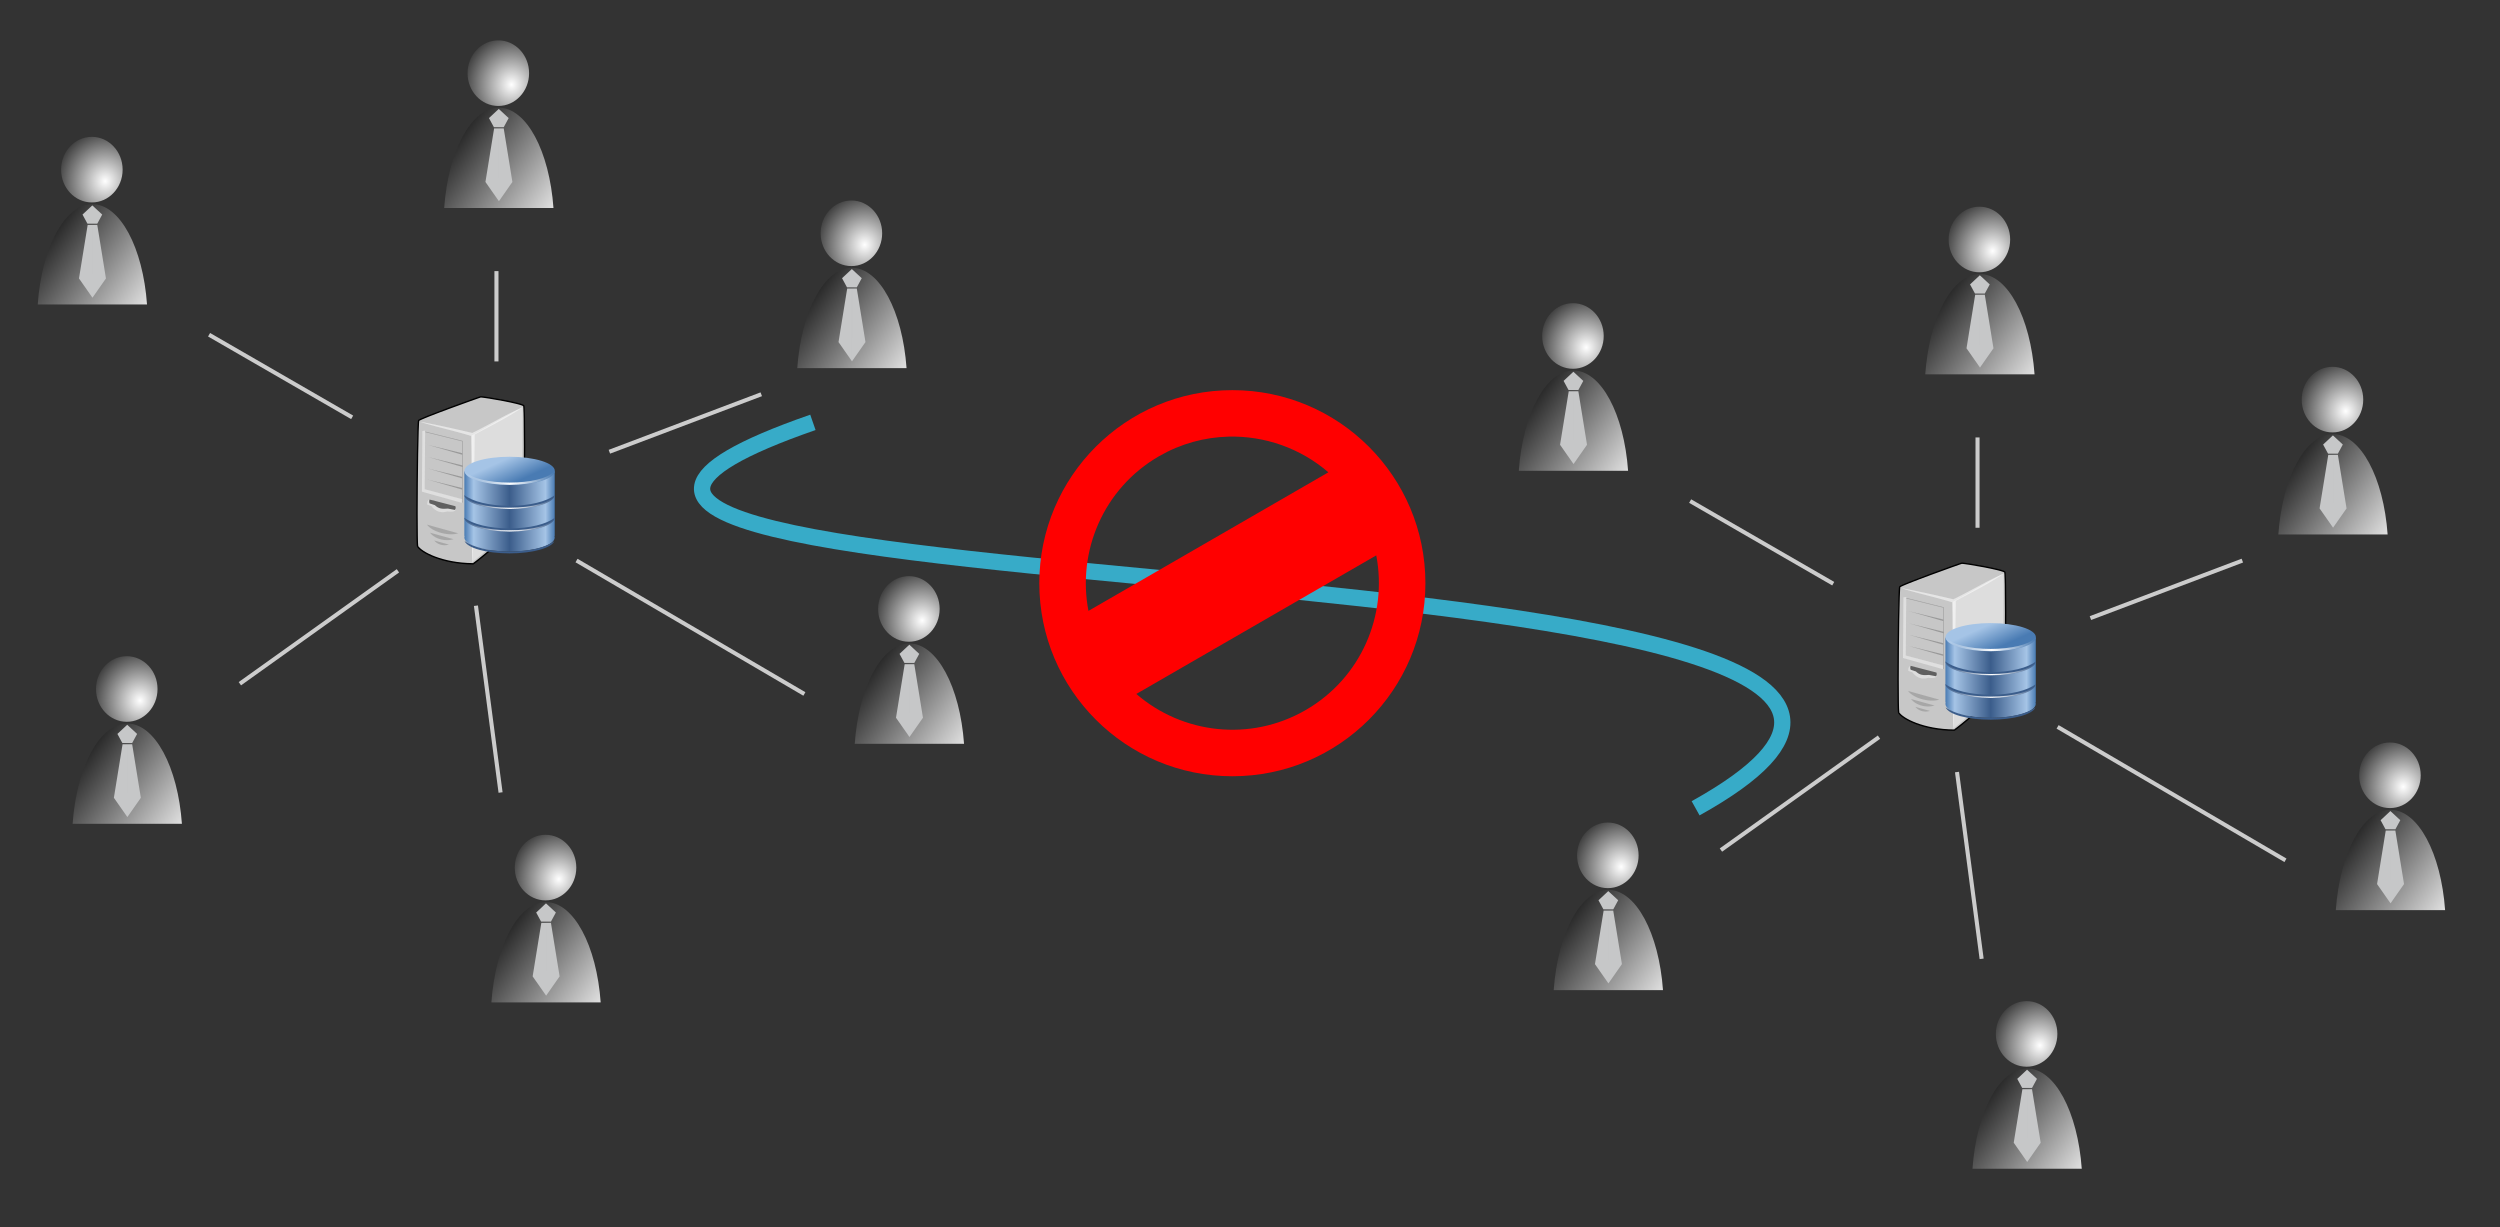 <?xml version="1.0" encoding="UTF-8" standalone="no"?>
<!-- Created with Inkscape (http://www.inkscape.org/) -->

<svg
   xmlns:dc="http://purl.org/dc/elements/1.1/"
   xmlns:cc="http://creativecommons.org/ns#"
   xmlns:rdf="http://www.w3.org/1999/02/22-rdf-syntax-ns#"
   xmlns:svg="http://www.w3.org/2000/svg"
   xmlns="http://www.w3.org/2000/svg"
   xmlns:xlink="http://www.w3.org/1999/xlink"
   xmlns:sodipodi="http://sodipodi.sourceforge.net/DTD/sodipodi-0.dtd"
   xmlns:inkscape="http://www.inkscape.org/namespaces/inkscape"
   width="615.11"
   height="301.909"
   id="svg2"
   version="1.1"
   inkscape:version="0.48.4 r9939"
   sodipodi:docname="SN_chiuso.svg">
  <rect width="100%" height="100%" fill="#333333" stroke="none"/>
  <sodipodi:namedview
     id="base"
     pagecolor="#000000"
     bordercolor="#666666"
     borderopacity="1.0"
     inkscape:pageopacity="1"
     inkscape:pageshadow="2"
     inkscape:zoom="0.98994949"
     inkscape:cx="335.26912"
     inkscape:cy="29.31354"
     inkscape:document-units="px"
     inkscape:current-layer="layer1"
     showgrid="false"
     inkscape:window-width="1376"
     inkscape:window-height="897"
     inkscape:window-x="0"
     inkscape:window-y="28"
     inkscape:window-maximized="0"
     fit-margin-top="10"
     fit-margin-left="10"
     fit-margin-right="10"
     fit-margin-bottom="10" />
  <defs
     id="defs4">
    <inkscape:path-effect
       nr_y="5"
       nr_x="5"
       is_visible="true"
       id="path-effect5789"
       effect="construct_grid" />
    <inkscape:path-effect
       phi="5"
       teeth="10"
       is_visible="true"
       id="path-effect5787"
       effect="gears" />
    <inkscape:path-effect
       steps="5"
       equidistant_spacing="true"
       trajectory="M 0,0 0,0"
       is_visible="true"
       id="path-effect5785"
       effect="interpolate" />
    <inkscape:path-effect
       border_marks="both"
       mark_dir="left"
       offset="0"
       shift="0"
       major_mark_steps="5"
       minor_mark_length="7"
       mark_length="14"
       mark_distance="20"
       unit="px"
       is_visible="true"
       id="path-effect5783"
       effect="ruler" />
    <marker
       style="overflow:visible"
       id="Arrow2Mend"
       refX="0"
       refY="0"
       orient="auto"
       inkscape:stockid="Arrow2Mend">
      <path
         transform="scale(-0.6,-0.6)"
         d="M 8.719,4.034 -2.207,0.016 8.719,-4.002 c -1.745,2.372 -1.735,5.617 -6e-7,8.035 z"
         style="fill-rule:evenodd;stroke-width:0.625;stroke-linejoin:round"
         id="path4611"
         inkscape:connector-curvature="0" />
    </marker>
    <marker
       style="overflow:visible"
       id="Arrow2Sstart"
       refX="0"
       refY="0"
       orient="auto"
       inkscape:stockid="Arrow2Sstart">
      <path
         transform="matrix(0.3,0,0,0.3,-0.69,0)"
         d="M 8.719,4.034 -2.207,0.016 8.719,-4.002 c -1.745,2.372 -1.735,5.617 -6e-7,8.035 z"
         style="fill-rule:evenodd;stroke-width:0.625;stroke-linejoin:round"
         id="path4614"
         inkscape:connector-curvature="0" />
    </marker>
    <marker
       style="overflow:visible"
       id="Arrow2Mstart"
       refX="0"
       refY="0"
       orient="auto"
       inkscape:stockid="Arrow2Mstart">
      <path
         transform="scale(0.6,0.6)"
         d="M 8.719,4.034 -2.207,0.016 8.719,-4.002 c -1.745,2.372 -1.735,5.617 -6e-7,8.035 z"
         style="fill-rule:evenodd;stroke-width:0.625;stroke-linejoin:round"
         id="path4608"
         inkscape:connector-curvature="0" />
    </marker>
    <marker
       style="overflow:visible"
       id="Arrow1Lend"
       refX="0"
       refY="0"
       orient="auto"
       inkscape:stockid="Arrow1Lend">
      <path
         transform="matrix(-0.8,0,0,-0.8,-10,0)"
         style="fill-rule:evenodd;stroke:#000000;stroke-width:1pt"
         d="M 0,0 5,-5 -12.5,0 5,5 0,0 z"
         id="path4587"
         inkscape:connector-curvature="0" />
    </marker>
    <marker
       style="overflow:visible"
       id="Arrow1Lstart"
       refX="0"
       refY="0"
       orient="auto"
       inkscape:stockid="Arrow1Lstart">
      <path
         transform="matrix(0.8,0,0,0.8,10,0)"
         style="fill-rule:evenodd;stroke:#000000;stroke-width:1pt"
         d="M 0,0 5,-5 -12.5,0 5,5 0,0 z"
         id="path4584"
         inkscape:connector-curvature="0" />
    </marker>
    <linearGradient
       id="linearGradient5495-0">
      <stop
         style="stop-color:#497bb3;stop-opacity:1;"
         offset="0"
         id="stop5497-7" />
      <stop
         id="stop5501-5"
         offset="0.205"
         style="stop-color:#a5c4e6;stop-opacity:1;" />
      <stop
         style="stop-color:#3b5d8b;stop-opacity:1;"
         offset="1"
         id="stop5499-8" />
    </linearGradient>
    <linearGradient
       id="linearGradient5466-0">
      <stop
         id="stop5468-4"
         offset="0"
         style="stop-color:#a5c4e6;stop-opacity:1;" />
      <stop
         id="stop5470-8"
         offset="1"
         style="stop-color:#497bb3;stop-opacity:1;" />
    </linearGradient>
    <linearGradient
       id="linearGradient6035-4">
      <stop
         id="stop6037-2"
         offset="0"
         style="stop-color:#ffffff;stop-opacity:1;" />
      <stop
         id="stop6039-9"
         offset="1"
         style="stop-color:#ffffff;stop-opacity:0;" />
    </linearGradient>
    <linearGradient
       id="linearGradient3103">
      <stop
         id="stop3105"
         offset="0"
         style="stop-color:#ffffff;stop-opacity:1;" />
      <stop
         id="stop3107"
         offset="1"
         style="stop-color:#ffffff;stop-opacity:0;" />
    </linearGradient>
    <linearGradient
       id="linearGradient3110">
      <stop
         id="stop3112"
         offset="0"
         style="stop-color:#ffffff;stop-opacity:1;" />
      <stop
         id="stop3114"
         offset="1"
         style="stop-color:#ffffff;stop-opacity:0;" />
    </linearGradient>
    <marker
       style="overflow:visible"
       id="Arrow2MstartP"
       refX="0"
       refY="0"
       orient="auto"
       inkscape:stockid="Arrow2MstartP">
      <path
         transform="scale(0.6,0.6)"
         d="M 8.719,4.034 -2.207,0.016 8.719,-4.002 c -1.745,2.372 -1.735,5.617 -6e-7,8.035 z"
         style="fill:#00aad4;fill-rule:evenodd;stroke:#00aad4;stroke-width:0.625;stroke-linejoin:round"
         id="path5847"
         inkscape:connector-curvature="0" />
    </marker>
    <marker
       style="overflow:visible"
       id="Arrow2Mend6"
       refX="0"
       refY="0"
       orient="auto"
       inkscape:stockid="Arrow2Mend6">
      <path
         transform="scale(-0.6,-0.6)"
         d="M 8.719,4.034 -2.207,0.016 8.719,-4.002 c -1.745,2.372 -1.735,5.617 -6e-7,8.035 z"
         style="fill:#00aad4;fill-rule:evenodd;stroke:#00aad4;stroke-width:0.625;stroke-linejoin:round"
         id="path5850"
         inkscape:connector-curvature="0" />
    </marker>
    <linearGradient
       inkscape:collect="always"
       xlink:href="#linearGradient5495-0"
       id="linearGradient6255"
       gradientUnits="userSpaceOnUse"
       gradientTransform="matrix(4.963,0,0,4.963,278.625,-3355.36)"
       spreadMethod="reflect"
       x1="269.97"
       y1="511.966"
       x2="286.628"
       y2="511.966" />
    <linearGradient
       inkscape:collect="always"
       xlink:href="#linearGradient5466-0"
       id="linearGradient6257"
       gradientUnits="userSpaceOnUse"
       x1="282.357"
       y1="518.557"
       x2="286.631"
       y2="527.335" />
    <linearGradient
       inkscape:collect="always"
       xlink:href="#linearGradient6035-4"
       id="linearGradient6259"
       gradientUnits="userSpaceOnUse"
       gradientTransform="matrix(4.199,0,0,4.199,407.327,-3062.907)"
       spreadMethod="reflect"
       x1="308.5"
       y1="522.612"
       x2="327.781"
       y2="520.328" />
    <linearGradient
       inkscape:collect="always"
       xlink:href="#linearGradient6035-4"
       id="linearGradient6261"
       gradientUnits="userSpaceOnUse"
       gradientTransform="matrix(4.199,0,0,4.199,407.327,-3015.762)"
       spreadMethod="reflect"
       x1="308.5"
       y1="522.612"
       x2="327.781"
       y2="520.328" />
    <linearGradient
       inkscape:collect="always"
       xlink:href="#linearGradient6035-4"
       id="linearGradient6263"
       gradientUnits="userSpaceOnUse"
       gradientTransform="matrix(4.199,0,0,4.199,407.327,-2971.573)"
       spreadMethod="reflect"
       x1="308.5"
       y1="522.612"
       x2="327.781"
       y2="520.328" />
    <radialGradient
       inkscape:collect="always"
       xlink:href="#XMLID_80_"
       id="radialGradient6265"
       gradientUnits="userSpaceOnUse"
       cx="8710.232"
       cy="8685.336"
       r="36.396" />
    <linearGradient
       inkscape:collect="always"
       xlink:href="#XMLID_81_"
       id="linearGradient6267"
       gradientUnits="userSpaceOnUse"
       x1="8739.177"
       y1="8762.114"
       x2="8667.568"
       y2="8706.581" />
    <radialGradient
       inkscape:collect="always"
       xlink:href="#XMLID_80_"
       id="radialGradient6269"
       gradientUnits="userSpaceOnUse"
       cx="8710.232"
       cy="8685.336"
       r="36.396" />
    <linearGradient
       inkscape:collect="always"
       xlink:href="#XMLID_81_"
       id="linearGradient6271"
       gradientUnits="userSpaceOnUse"
       x1="8739.177"
       y1="8762.114"
       x2="8667.568"
       y2="8706.581" />
    <radialGradient
       inkscape:collect="always"
       xlink:href="#XMLID_80_"
       id="radialGradient6273"
       gradientUnits="userSpaceOnUse"
       cx="8710.232"
       cy="8685.336"
       r="36.396" />
    <linearGradient
       inkscape:collect="always"
       xlink:href="#XMLID_81_"
       id="linearGradient6275"
       gradientUnits="userSpaceOnUse"
       x1="8739.177"
       y1="8762.114"
       x2="8667.568"
       y2="8706.581" />
    <radialGradient
       inkscape:collect="always"
       xlink:href="#XMLID_80_"
       id="radialGradient6277"
       gradientUnits="userSpaceOnUse"
       cx="8710.232"
       cy="8685.336"
       r="36.396" />
    <linearGradient
       inkscape:collect="always"
       xlink:href="#XMLID_81_"
       id="linearGradient6279"
       gradientUnits="userSpaceOnUse"
       x1="8739.177"
       y1="8762.114"
       x2="8667.568"
       y2="8706.581" />
    <radialGradient
       inkscape:collect="always"
       xlink:href="#XMLID_80_"
       id="radialGradient6281"
       gradientUnits="userSpaceOnUse"
       cx="8710.232"
       cy="8685.336"
       r="36.396" />
    <linearGradient
       inkscape:collect="always"
       xlink:href="#XMLID_81_"
       id="linearGradient6283"
       gradientUnits="userSpaceOnUse"
       x1="8739.177"
       y1="8762.114"
       x2="8667.568"
       y2="8706.581" />
    <radialGradient
       inkscape:collect="always"
       xlink:href="#XMLID_80_"
       id="radialGradient6285"
       gradientUnits="userSpaceOnUse"
       cx="8710.232"
       cy="8685.336"
       r="36.396" />
    <linearGradient
       inkscape:collect="always"
       xlink:href="#XMLID_81_"
       id="linearGradient6287"
       gradientUnits="userSpaceOnUse"
       x1="8739.177"
       y1="8762.114"
       x2="8667.568"
       y2="8706.581" />
    <linearGradient
       inkscape:collect="always"
       xlink:href="#linearGradient5495-0"
       id="linearGradient6654"
       gradientUnits="userSpaceOnUse"
       gradientTransform="matrix(4.963,0,0,4.963,278.625,-3355.36)"
       spreadMethod="reflect"
       x1="269.97"
       y1="511.966"
       x2="286.628"
       y2="511.966" />
    <linearGradient
       inkscape:collect="always"
       xlink:href="#linearGradient5466-0"
       id="linearGradient6656"
       gradientUnits="userSpaceOnUse"
       x1="282.357"
       y1="518.557"
       x2="286.631"
       y2="527.335" />
    <linearGradient
       inkscape:collect="always"
       xlink:href="#linearGradient6035-4"
       id="linearGradient6658"
       gradientUnits="userSpaceOnUse"
       gradientTransform="matrix(4.199,0,0,4.199,407.327,-3062.907)"
       spreadMethod="reflect"
       x1="308.5"
       y1="522.612"
       x2="327.781"
       y2="520.328" />
    <linearGradient
       inkscape:collect="always"
       xlink:href="#linearGradient6035-4"
       id="linearGradient6660"
       gradientUnits="userSpaceOnUse"
       gradientTransform="matrix(4.199,0,0,4.199,407.327,-3015.762)"
       spreadMethod="reflect"
       x1="308.5"
       y1="522.612"
       x2="327.781"
       y2="520.328" />
    <linearGradient
       inkscape:collect="always"
       xlink:href="#linearGradient6035-4"
       id="linearGradient6662"
       gradientUnits="userSpaceOnUse"
       gradientTransform="matrix(4.199,0,0,4.199,407.327,-2971.573)"
       spreadMethod="reflect"
       x1="308.5"
       y1="522.612"
       x2="327.781"
       y2="520.328" />
    <radialGradient
       inkscape:collect="always"
       xlink:href="#XMLID_80_"
       id="radialGradient6664"
       gradientUnits="userSpaceOnUse"
       cx="8710.232"
       cy="8685.336"
       r="36.396" />
    <linearGradient
       inkscape:collect="always"
       xlink:href="#XMLID_81_"
       id="linearGradient6666"
       gradientUnits="userSpaceOnUse"
       x1="8739.177"
       y1="8762.114"
       x2="8667.568"
       y2="8706.581" />
    <radialGradient
       inkscape:collect="always"
       xlink:href="#XMLID_80_"
       id="radialGradient6668"
       gradientUnits="userSpaceOnUse"
       cx="8710.232"
       cy="8685.336"
       r="36.396" />
    <linearGradient
       inkscape:collect="always"
       xlink:href="#XMLID_81_"
       id="linearGradient6670"
       gradientUnits="userSpaceOnUse"
       x1="8739.177"
       y1="8762.114"
       x2="8667.568"
       y2="8706.581" />
    <radialGradient
       inkscape:collect="always"
       xlink:href="#XMLID_80_"
       id="radialGradient6672"
       gradientUnits="userSpaceOnUse"
       cx="8710.232"
       cy="8685.336"
       r="36.396" />
    <linearGradient
       inkscape:collect="always"
       xlink:href="#XMLID_81_"
       id="linearGradient6674"
       gradientUnits="userSpaceOnUse"
       x1="8739.177"
       y1="8762.114"
       x2="8667.568"
       y2="8706.581" />
    <radialGradient
       inkscape:collect="always"
       xlink:href="#XMLID_80_"
       id="radialGradient6676"
       gradientUnits="userSpaceOnUse"
       cx="8710.232"
       cy="8685.336"
       r="36.396" />
    <linearGradient
       inkscape:collect="always"
       xlink:href="#XMLID_81_"
       id="linearGradient6678"
       gradientUnits="userSpaceOnUse"
       x1="8739.177"
       y1="8762.114"
       x2="8667.568"
       y2="8706.581" />
    <radialGradient
       inkscape:collect="always"
       xlink:href="#XMLID_80_"
       id="radialGradient6680"
       gradientUnits="userSpaceOnUse"
       cx="8710.232"
       cy="8685.336"
       r="36.396" />
    <linearGradient
       inkscape:collect="always"
       xlink:href="#XMLID_81_"
       id="linearGradient6682"
       gradientUnits="userSpaceOnUse"
       x1="8739.177"
       y1="8762.114"
       x2="8667.568"
       y2="8706.581" />
    <radialGradient
       inkscape:collect="always"
       xlink:href="#XMLID_80_"
       id="radialGradient6684"
       gradientUnits="userSpaceOnUse"
       cx="8710.232"
       cy="8685.336"
       r="36.396" />
    <linearGradient
       inkscape:collect="always"
       xlink:href="#XMLID_81_"
       id="linearGradient6686"
       gradientUnits="userSpaceOnUse"
       x1="8739.177"
       y1="8762.114"
       x2="8667.568"
       y2="8706.581" />
  </defs>
  <g
     id="layer1"
     inkscape:groupmode="layer"
     inkscape:label="Livello 1"
     transform="translate(-72.303,-181.578)">
    <path
       style="fill:none;stroke:#37abc8;stroke-width:4;stroke-linecap:butt;stroke-linejoin:miter;stroke-opacity:1;stroke-miterlimit:4;stroke-dasharray:none"
       d="M 200.01,103.919 C 54.548,154.427 544.472,128.163 417.193,198.874"
       id="path7308"
       inkscape:connector-curvature="0"
       transform="translate(72.303,181.578)" />
    <g
       id="g16774-4"
       transform="matrix(0.163,0,0,0.163,-6.289,442.468)">
      <g
         inkscape:label="Capa 1"
         id="layer1-3-5-2"
         transform="translate(705.429,-1146.361)">
        <g
           transform="matrix(0.042,0,0,0.042,319.392,59.128)"
           style="visibility:visible"
           id="g10-5-2"
           class="Graphic">
          <g
             id="g12-4-2">
            <g
               id="g14-64-0"
               style="fill:#c7c7c7;stroke:none">
              <path
                 inkscape:connector-curvature="0"
                 id="path16-1-5"
                 d="m 5903,2361 c 50,82 34,3995 -31,4149 -51,122 -1703,1495 -1789,1531 -1117,-7 -1870,-414 -1995,-629 -48,-270 -7,-4433 38,-4520 40,-76 2153,-833 2227,-851 67,-15 1493,229 1550,320 z" />
            </g>
            <g
               id="g18-6-5"
               style="fill:#000000;stroke:none">
              <path
                 inkscape:connector-curvature="0"
                 id="path20-8-2"
                 d="m 5881,2374 2,-1 -2,2 c 0,-1 -1,-1 -1,-1 0,-1 0,-1 0,-2 0,0 0,0 0,0 l 7,-3 -2,2 -5,1 5,-1 -2,2 -2,1 z m 2,-1 0,0 0,0 2,-2 0,0 0,0 2,-2 5,-2 -5,4 5,-4 1,0 -6,3 0,1 0,-1 -4,3 0,0 z m 10,-6 -1,0 1,0 -1,0 11,-6 -10,5 0,1 z m 11,-4 -11,4 0,-1 11,-3 z m 20,-15 c -2,-3 -4,-6 -7,-9 -2,-3 -5,-5 -8,-7 -5,-4 -12,-8 -20,-12 -7,-4 -15,-7 -24,-11 -9,-4 -19,-7 -30,-11 -21,-8 -47,-16 -75,-24 -29,-8 -61,-16 -95,-25 -136,-34 -313,-72 -494,-106 -181,-35 -364,-66 -511,-90 -73,-11 -138,-21 -189,-27 -25,-3 -47,-6 -65,-8 -9,-1 -17,-1 -24,-2 -4,0 -7,0 -10,-1 l -9,0 c -3,0 -5,0 -7,1 -2,0 -3,0 -4,0 -2,0 -3,0 -4,1 -2,0 -4,1 -7,2 -2,0 -5,1 -8,2 -3,1 -7,2 -11,3 -4,2 -8,3 -13,5 -10,3 -22,7 -35,12 -13,4 -28,9 -44,15 -33,11 -71,25 -115,40 -43,15 -91,32 -144,51 -209,75 -481,173 -753,274 -271,101 -542,203 -747,285 -51,21 -98,40 -140,57 -43,18 -80,34 -111,48 -16,7 -30,14 -42,20 -13,6 -24,12 -33,17 -5,2 -9,5 -13,7 -4,3 -8,5 -10,7 -4,3 -7,5 -9,7 -5,4 -7,8 -9,11 -1,2 -2,5 -4,9 0,3 -1,6 -1,9 -1,3 -1,7 -2,11 -1,4 -1,8 -2,13 0,9 -1,20 -3,32 0,13 -1,27 -2,42 -2,31 -4,69 -6,111 -2,43 -4,91 -5,144 -7,213 -14,504 -19,835 -11,662 -19,1482 -19,2144 0,308 2,583 5,791 1,52 2,100 3,143 1,43 3,82 4,115 1,34 3,62 4,85 1,12 2,22 3,30 1,5 1,9 1,13 1,3 2,7 2,10 l 1,4 2,4 c 9,15 20,30 33,46 14,16 30,32 48,49 35,32 80,66 135,101 107,70 249,142 423,207 173,65 377,124 608,167 231,43 489,70 769,72 l 6,0 5,-2 c 2,-1 4,-2 8,-4 2,-2 5,-3 8,-6 3,-2 6,-4 10,-6 4,-3 8,-6 12,-9 9,-6 19,-13 30,-22 11,-8 23,-17 37,-28 27,-20 58,-45 93,-73 35,-28 74,-59 116,-93 169,-136 385,-315 600,-497 215,-181 430,-366 593,-512 41,-37 79,-71 113,-103 34,-31 64,-59 89,-84 13,-13 24,-24 34,-35 11,-11 20,-20 28,-29 8,-9 14,-17 19,-23 3,-4 5,-8 7,-10 2,-4 4,-8 6,-11 0,-2 1,-5 2,-8 1,-3 2,-5 3,-9 1,-6 2,-13 3,-22 2,-8 3,-17 4,-28 1,-11 2,-22 3,-35 2,-25 4,-55 7,-89 1,-34 3,-72 5,-113 8,-166 14,-391 19,-648 10,-516 16,-1164 16,-1743 0,-389 -3,-747 -8,-1012 -1,-66 -2,-127 -4,-181 -1,-53 -3,-100 -5,-139 -1,-20 -2,-38 -3,-53 -1,-16 -2,-30 -3,-41 -1,-6 -1,-11 -2,-16 -1,-5 -1,-10 -2,-13 -1,-4 -1,-8 -2,-11 -1,-2 -1,-4 -2,-5 -1,-3 -2,-5 -3,-6 z m -37,21 12,-12 -12,12 0,0 z m -6,9 c 1,3 1,7 2,11 0,4 1,9 1,15 1,11 3,24 4,39 0,15 1,33 2,52 2,39 4,86 6,139 1,53 2,114 4,180 5,264 7,622 7,1011 0,578 -5,1227 -15,1742 -6,257 -12,481 -19,646 -2,42 -4,79 -6,113 -2,33 -4,63 -6,88 -1,12 -2,24 -4,34 0,10 -2,18 -3,26 -1,7 -2,14 -3,18 0,3 -1,4 -1,6 0,1 -1,2 -1,2 0,1 -1,2 -2,4 -1,1 -3,4 -4,6 -5,6 -10,13 -17,21 -7,7 -16,17 -26,27 -10,10 -21,21 -34,34 -25,24 -54,52 -88,83 -33,31 -71,66 -112,102 -163,146 -377,330 -592,512 -215,181 -431,360 -598,495 -42,34 -81,65 -116,93 -35,28 -66,52 -93,73 -13,10 -26,20 -37,28 -10,8 -20,15 -28,21 -4,3 -8,6 -12,8 -3,2 -6,4 -8,6 -2,1 -4,2 -5,3 -276,-2 -528,-29 -755,-71 -228,-42 -429,-100 -600,-164 -169,-64 -308,-134 -413,-202 -51,-33 -94,-66 -128,-97 -17,-15 -31,-30 -43,-44 -10,-12 -19,-23 -26,-34 0,-1 0,-3 0,-4 -1,-3 -1,-7 -1,-11 -1,-8 -2,-18 -3,-28 -2,-23 -3,-51 -5,-84 -1,-33 -2,-71 -3,-115 -1,-42 -2,-90 -3,-142 -3,-208 -5,-482 -5,-790 0,-662 7,-1481 18,-2143 6,-330 12,-622 19,-834 2,-53 4,-101 6,-144 2,-42 3,-79 5,-109 1,-16 2,-30 3,-42 1,-12 2,-22 3,-31 0,-4 1,-8 1,-11 1,-4 1,-6 2,-9 0,-1 0,-2 0,-2 0,-1 1,-1 2,-2 2,-1 4,-3 7,-5 4,-1 7,-4 11,-6 9,-5 19,-10 31,-16 12,-6 26,-12 41,-19 31,-14 67,-29 109,-47 42,-17 89,-37 140,-57 205,-82 475,-184 746,-284 271,-101 543,-200 752,-274 52,-19 101,-36 144,-51 43,-16 82,-29 114,-40 17,-6 31,-11 44,-16 13,-4 25,-8 35,-11 4,-2 9,-3 13,-4 4,-2 7,-3 10,-4 3,-1 5,-1 8,-2 l 3,-1 0,0 0,0 0,0 0,0 0,0 0,0 -2,-8 1,8 1,0 c 1,0 3,0 4,0 2,0 4,0 7,0 2,0 5,0 8,1 7,0 14,1 23,2 17,1 39,4 64,7 50,6 114,16 187,27 147,23 329,55 509,89 180,35 357,72 492,106 34,9 65,17 92,25 28,8 53,15 73,23 10,3 20,7 28,10 7,3 15,6 20,9 5,3 10,5 13,8 0,0 1,0 1,1 0,1 1,3 1,4 z M 4075,8017 c 1,0 1,-1 2,-1 2,0 4,0 6,0 l 0,14 -8,-13 8,13 0,11 -10,-23 c 0,0 1,-1 2,-1 z M 2110,7400 c 1,1 1,3 2,4 1,1 1,3 1,4 l -25,4 21,-11 1,-1 -1,1 1,-1 c 0,0 0,0 0,0 l 2,0 -2,0 z m 39,-4498 c 0,1 0,2 0,3 -1,0 -1,1 -2,1 l -5,-6 -17,-4 17,4 -2,-1 4,2 5,1 z m -7,-2 0,0 2,1 0,0 -2,-1 z m -16,-8 14,7 0,0 -14,-7 z m 14,7 0,0 -10,-11 10,11 z m 2217,-841 -2,-17 2,17 0,0 z m -4,-17 4,17 0,1 -4,-18 z" />
            </g>
            <g
               id="g22-8-9"
               style="fill:#ffffff;fill-opacity:0.541;stroke:#ffffff;stroke-width:6.848;stroke-opacity:0.541">
              <path
                 style="stroke-width:6.848"
                 inkscape:connector-curvature="0"
                 id="path24-1-0"
                 d="m 5822,2442 -52,22 -52,23 -52,23 -53,25 -53,25 -53,26 -53,26 -54,27 -54,27 -54,28 -55,28 -54,29 -55,29 -55,29 -111,60 -112,60 -112,60 -113,61 -114,60 -114,60 -114,59 -57,29 -57,29 -58,28 -57,28 -27,-6 -28,-7 -56,-13 -58,-14 -59,-13 -60,-14 -61,-14 -61,-14 -63,-14 -62,-14 -63,-15 -127,-28 -127,-28 -64,-14 -63,-14 -62,-13 -62,-13 -61,-13 -60,-13 -60,-13 -58,-12 -57,-12 -28,-5 -28,-6 -27,-5 -27,-6 -27,-5 -26,-5 -26,-5 -25,-6 -25,-4 -24,-5 -24,-5 -24,-4 -23,-4 -22,-5 -22,-4 -21,-3 -21,-4 -20,-4 52,16 52,16 53,16 54,15 55,16 55,15 57,16 56,15 57,16 58,15 116,31 117,30 118,31 118,31 117,30 116,31 58,15 57,16 57,15 56,16 55,15 55,16 54,15 53,16 52,16 52,16 1,60 2,61 1,61 1,63 1,64 2,64 1,65 1,66 1,67 1,67 1,68 0,69 1,69 1,70 1,70 0,71 1,71 0,72 1,72 1,73 1,146 1,147 0,149 1,149 2,299 1,300 1,149 1,148 1,147 1,146 1,73 0,72 1,72 1,71 0,71 1,71 1,69 1,70 0,68 1,68 1,67 1,67 1,66 1,65 1,65 2,63 1,63 1,62 2,61 1,60 1,-61 1,-61 0,-63 1,-63 1,-64 1,-65 1,-66 1,-67 1,-67 1,-68 1,-69 2,-69 1,-70 1,-71 1,-71 1,-72 1,-72 2,-73 1,-73 1,-73 3,-148 3,-149 2,-151 3,-151 6,-303 5,-303 3,-151 3,-150 2,-149 3,-149 1,-73 2,-73 1,-73 1,-72 1,-71 1,-72 1,-70 2,-70 1,-70 1,-68 1,-68 1,-68 1,-66 1,-66 1,-65 1,-64 1,-64 0,-62 1,-62 1,-60 110,-59 109,-59 109,-57 109,-58 108,-57 107,-58 107,-57 107,-58 105,-58 105,-58 104,-60 103,-60 51,-30 50,-31 51,-31 50,-31 50,-31 50,-32 49,-32 50,-32 z" />
            </g>
            <g
               id="g26-4-2"
               style="fill:#ffffff;stroke:none" />
            <g
               id="g28-1-8"
               style="fill:none;stroke:none">
              <path
                 inkscape:connector-curvature="0"
                 id="path30-7-3"
                 d="m 5822,2442 c -549,232 -1156,606 -1768,901 -580,-138 -1417,-322 -1839,-396 543,169 1257,327 1800,496 32,1271 16,3196 48,4467 16,-1282 59,-3238 75,-4519 586,-317 1161,-601 1684,-949 z" />
            </g>
            <g
               id="g32-7-8"
               style="fill:#000000;fill-opacity:0.161;stroke:#ffffff;stroke-width:6.848;stroke-opacity:0.161">
              <path
                 style="stroke-width:6.848"
                 inkscape:connector-curvature="0"
                 id="path34-1-0"
                 d="m 2420,6628 10,14 10,13 11,13 12,13 12,12 12,12 14,12 13,12 14,12 15,11 15,11 16,11 15,11 17,10 16,10 17,11 18,9 18,10 18,9 18,8 19,9 19,8 19,8 19,8 40,15 40,14 41,12 41,11 42,10 41,9 42,8 41,6 41,6 41,3 21,2 20,1 19,1 20,0 20,0 19,0 19,-1 19,-1 18,-1 19,-1 17,-2 18,-3 17,-2 17,-3 17,-4 16,-4 15,-4 15,-4 15,-5 15,-5 -2,-1 -1,0 -5,-2 -6,-1 -7,-2 -8,-2 -10,-3 -10,-3 -12,-3 -13,-4 -14,-3 -15,-4 -16,-5 -16,-4 -18,-5 -18,-5 -19,-5 -20,-6 -20,-5 -21,-6 -22,-6 -22,-6 -22,-6 -23,-7 -24,-6 -48,-13 -49,-14 -50,-14 -50,-13 -50,-15 -50,-13 -49,-14 -49,-13 -23,-7 -24,-6 -23,-7 -22,-6 -22,-6 -21,-6 -21,-6 -20,-5 -19,-6 -19,-5 -18,-5 -17,-5 -16,-4 -15,-5 -15,-4 -13,-4 -12,-3 -12,-3 -10,-3 -9,-3 -7,-2 -7,-2 -5,-2 -2,0 -2,-1 z" />
            </g>
            <g
               id="g36-2-4"
               style="fill:#000000;stroke:none" />
            <g
               id="g38-5-0"
               style="fill:none;stroke:none">
              <path
                 inkscape:connector-curvature="0"
                 id="path40-7-9"
                 d="m 2420,6628 c 201,289 833,431 1133,315 -53,-14 -1066,-293 -1133,-315 z" />
            </g>
            <g
               id="g42-6-1"
               style="fill:#ffffff;fill-opacity:0.388;stroke:#ffffff;stroke-width:6.848;stroke-opacity:0.388">
              <path
                 style="stroke-width:6.848"
                 inkscape:connector-curvature="0"
                 id="path44-7-9"
                 d="m 3454,6093 -936,-361 -9,4 -8,4 -8,4 -6,5 -6,6 -6,6 -5,7 -5,6 -4,7 -4,7 -3,7 -3,8 -3,8 -2,7 -3,15 -2,15 -2,14 0,6 0,7 0,5 0,6 0,5 0,4 0,4 1,4 0,2 0,2 0,1 0,1 146,51 0,0 1,1 1,1 1,1 1,2 2,2 1,3 3,3 2,3 3,4 3,4 3,4 4,5 4,4 4,6 5,4 10,12 10,11 13,12 13,12 14,13 15,12 17,13 17,12 19,12 19,11 21,11 22,10 11,4 11,5 12,4 12,4 13,3 12,3 13,3 13,3 13,2 13,1 14,2 14,1 14,0 15,0 15,0 15,-1 15,-2 15,-2 16,-2 16,-3 16,-4 16,-4 17,-5 17,-6 0,0 1,0 0,0 2,1 3,0 6,1 6,1 7,1 8,1 9,1 10,1 11,1 12,1 12,1 12,0 13,1 26,0 14,-1 13,-1 14,-1 13,-2 13,-2 12,-3 12,-3 12,-3 10,-5 11,-5 9,-6 8,-6 8,-8 3,-4 3,-4 3,-4 2,-4 2,-5 2,-5 z" />
            </g>
            <g
               id="g46-6-6"
               style="fill:#ffffff;stroke:none" />
            <g
               id="g48-57-2"
               style="fill:none;stroke:none">
              <path
                 inkscape:connector-curvature="0"
                 id="path50-0-5"
                 d="m 3454,6093 -936,-361 c -97,34 -78,177 -78,177 l 146,51 c 0,0 204,319 566,194 0,0 269,48 302,-61 z" />
            </g>
            <g
               id="g52-5-4"
               style="fill:#606060;stroke:none">
              <path
                 inkscape:connector-curvature="0"
                 id="path54-7-4"
                 d="m 3446,5971 c -311,-81 -622,-161 -933,-242 -12,44 -13,107 6,140 47,23 142,41 189,64 136,131 255,142 472,124 84,17 168,31 251,48 26,-51 33,-72 15,-134 z" />
            </g>
            <g
               id="g56-7-9"
               style="fill:none;stroke:none">
              <path
                 inkscape:connector-curvature="0"
                 id="path58-8-9"
                 d="m 3446,5971 c -311,-81 -622,-161 -933,-242 -12,44 -13,107 6,140 47,23 142,41 189,64 136,131 255,142 472,124 84,17 168,31 251,48 26,-51 33,-72 15,-134 z" />
            </g>
            <g
               id="g60-5-3"
               style="fill:#ffffff;fill-opacity:0.4;stroke:#ffffff;stroke-width:6.848;stroke-opacity:0.4">
              <path
                 style="stroke-width:6.848"
                 inkscape:connector-curvature="0"
                 id="path62-2-6"
                 d="m 5856,2414 -1813,1017 7,4549 1775,-1494 31,-4072 z" />
            </g>
            <g
               id="g64-5-0"
               style="fill:#ffffff;stroke:none" />
            <g
               id="g66-2-5"
               style="fill:none;stroke:none">
              <path
                 inkscape:connector-curvature="0"
                 id="path68-9-0"
                 d="m 5856,2414 -1813,1017 7,4549 1775,-1494 31,-4072 z" />
            </g>
            <g
               id="g70-9-2"
               style="fill:#000000;fill-opacity:0.161;stroke:#ffffff;stroke-width:6.848;stroke-opacity:0.161">
              <path
                 style="stroke-width:6.848"
                 inkscape:connector-curvature="0"
                 id="path72-9-9"
                 d="m 2525,6916 10,13 11,12 10,13 11,11 11,12 11,11 12,11 12,10 12,10 12,10 13,10 12,9 13,9 13,8 27,17 28,15 28,14 28,13 29,11 29,11 30,9 30,8 29,8 30,6 30,5 30,4 30,3 30,2 29,2 29,0 29,-1 27,-2 28,-2 27,-3 26,-5 25,-5 24,-6 24,-6 22,-8 -2,-1 -4,0 -4,-2 -5,-1 -6,-2 -8,-2 -8,-2 -9,-2 -10,-3 -10,-3 -11,-3 -12,-3 -13,-4 -13,-3 -14,-4 -15,-4 -15,-4 -15,-5 -16,-4 -16,-5 -17,-4 -18,-5 -35,-10 -36,-10 -38,-10 -38,-10 -38,-11 -76,-21 -37,-10 -37,-11 -36,-10 -17,-4 -17,-5 -17,-5 -16,-4 -16,-5 -15,-4 -15,-4 -14,-4 -14,-4 -13,-4 -12,-3 -11,-3 -12,-3 -10,-3 -9,-3 -8,-2 -8,-3 -7,-1 -6,-2 -5,-2 -4,-1 -3,-1 z" />
            </g>
            <g
               id="g74-6-4"
               style="fill:#000000;stroke:none" />
            <g
               id="g76-2-3"
               style="fill:none;stroke:none">
              <path
                 inkscape:connector-curvature="0"
                 id="path78-7-5"
                 d="m 2525,6916 c 209,276 627,323 861,239 -39,-10 -810,-222 -861,-239 z" />
            </g>
            <g
               id="g80-6-1"
               style="fill:#000000;fill-opacity:0.161;stroke:#ffffff;stroke-width:6.848;stroke-opacity:0.161">
              <path
                 style="stroke-width:6.848"
                 inkscape:connector-curvature="0"
                 id="path82-0-7"
                 d="m 2680,7199 12,15 12,14 13,14 14,12 14,13 14,11 15,11 16,11 15,9 17,9 16,9 17,7 18,7 17,7 18,5 18,5 18,5 19,3 18,4 19,2 18,2 19,1 19,0 19,0 18,-1 19,-2 18,-2 19,-3 18,-4 18,-4 18,-5 17,-6 -1,0 -2,-1 -3,0 -4,-1 -3,-1 -5,-2 -5,-1 -6,-2 -6,-1 -6,-2 -7,-2 -8,-2 -8,-2 -8,-3 -9,-2 -9,-2 -19,-6 -20,-5 -22,-6 -22,-6 -23,-6 -23,-7 -48,-13 -48,-13 -23,-7 -23,-6 -23,-6 -21,-6 -21,-6 -19,-6 -9,-2 -9,-3 -9,-2 -8,-2 -8,-2 -7,-2 -7,-2 -6,-2 -6,-2 -5,-2 -5,-1 -5,-1 -3,-1 -3,-1 -3,-1 -2,0 z" />
            </g>
            <g
               id="g84-8-4"
               style="fill:#000000;stroke:none" />
            <g
               id="g86-0-3"
               style="fill:none;stroke:none">
              <path
                 inkscape:connector-curvature="0"
                 id="path88-3-1"
                 d="m 2680,7199 c 121,163 355,213 540,149 -25,-6 -507,-139 -540,-149 z" />
            </g>
            <g
               id="g90-5-4"
               style="fill:#fcfcfc;fill-opacity:0.439;stroke:#ffffff;stroke-width:6.848;stroke-opacity:0.439">
              <path
                 style="stroke-width:6.848"
                 inkscape:connector-curvature="0"
                 id="path92-9-6"
                 d="m 2356,3259 -92,13 -17,2173 1425,399 35,-116 -1369,-365 18,-2104 z" />
            </g>
            <g
               id="g94-4-9"
               style="fill:#fcfcfc;stroke:none" />
            <g
               id="g96-7-4"
               style="fill:none;stroke:none">
              <path
                 inkscape:connector-curvature="0"
                 id="path98-7-2"
                 d="m 2356,3259 -92,13 -17,2173 1425,399 35,-116 -1369,-365 18,-2104 z" />
            </g>
            <g
               id="g100-1-2"
               style="fill:#000000;fill-opacity:0.231;stroke:#ffffff;stroke-width:6.848;stroke-opacity:0.231">
              <path
                 style="stroke-width:6.848"
                 inkscape:connector-curvature="0"
                 id="path102-64-6"
                 d="m 3700,4065 -2,61 -1340,-386 1342,325 z" />
            </g>
            <g
               id="g104-9-4"
               style="fill:#000000;stroke:none" />
            <g
               id="g106-1-1"
               style="fill:#000000;fill-opacity:0.231;stroke:#ffffff;stroke-width:6.848;stroke-opacity:0.231">
              <path
                 style="stroke-width:6.848"
                 inkscape:connector-curvature="0"
                 id="path108-3-2"
                 d="m 3720,4507 -3,61 -1339,-386 1342,325 z" />
            </g>
            <g
               id="g110-2-8"
               style="fill:#000000;stroke:none" />
            <g
               id="g112-9-8"
               style="fill:#000000;fill-opacity:0.231;stroke:#ffffff;stroke-width:6.848;stroke-opacity:0.231">
              <path
                 style="stroke-width:6.848"
                 inkscape:connector-curvature="0"
                 id="path114-09-9"
                 d="m 3700,4916 -2,61 -1340,-386 1342,325 z" />
            </g>
            <g
               id="g116-7-2"
               style="fill:#000000;stroke:none" />
            <g
               id="g118-8-8"
               style="fill:#000000;fill-opacity:0.231;stroke:#ffffff;stroke-width:6.848;stroke-opacity:0.231">
              <path
                 style="stroke-width:6.848"
                 inkscape:connector-curvature="0"
                 id="path120-3-8"
                 d="m 3700,5318 -2,61 -1340,-387 1342,326 z" />
            </g>
            <g
               id="g122-40-8"
               style="fill:#000000;stroke:none" />
            <g
               id="g124-5-6"
               style="fill:#9e9e9e;stroke:none">
              <path
                 inkscape:connector-curvature="0"
                 id="path126-3-8"
                 d="m 2361,3309 1332,333 -11,2197 11,0 11,0 11,-2205 0,-9 -8,-2 -1341,-335 -2,11 -3,10 z m 1340,335 -8,-2 0,-8 11,0 -3,10 z" />
            </g>
          </g>
        </g>
      </g>
      <g
         transform="matrix(0.825,0,0,0.772,-152.091,-201.396)"
         id="g16724-3">
        <path
           style="fill:url(#linearGradient6255);fill-opacity:1;stroke:none"
           d="m 1618.413,-890.853 0,126.363 0.525,0 c -0.339,1.013 -0.525,1.975 -0.525,3.018 0,15.228 36.989,27.557 82.672,27.557 45.683,0 82.672,-12.33 82.672,-27.557 0,-1.045 -0.186,-2.004 -0.525,-3.018 l 0.525,0 0,-126.363 -165.345,0 z"
           id="path5488-8"
           sodipodi:nodetypes="cccssscccc"
           inkscape:connector-curvature="0" />
        <path
           sodipodi:type="arc"
           style="fill:url(#linearGradient6257);fill-opacity:1;stroke:none"
           id="path5460-3"
           sodipodi:cx="286.6308"
           sodipodi:cy="521.77954"
           sodipodi:rx="16.667517"
           sodipodi:ry="5.5558391"
           d="m 303.298,521.78 c 0,3.068 -7.462,5.556 -16.668,5.556 -9.205,0 -16.668,-2.487 -16.668,-5.556 0,-3.068 7.462,-5.556 16.668,-5.556 9.205,0 16.668,2.487 16.668,5.556 z"
           transform="matrix(4.963,0,0,4.963,278.625,-3481.337)" />
        <path
           style="fill:#3b5d8b;fill-opacity:1;stroke:none"
           d="m 1618.282,-800.175 c 0.619,15.05 37.507,27.164 82.804,27.164 45.168,0 81.851,-12.042 82.672,-27.033 -14.494,12.328 -46.02,20.865 -82.672,20.865 -36.727,0 -68.35,-8.627 -82.804,-20.996 z"
           id="path6026-3"
           inkscape:connector-curvature="0" />
        <path
           style="fill:url(#linearGradient6259);fill-opacity:1;stroke:none"
           d="m 1618.282,-891.509 c 0.619,15.05 37.507,27.164 82.804,27.164 45.168,0 81.851,-12.042 82.672,-27.033 -0.906,0.771 -1.851,1.491 -2.887,2.231 -0.038,0.049 -0.091,0.082 -0.131,0.131 -9.625,11.663 -41.587,20.209 -79.654,20.209 -38.306,0 -70.487,-8.696 -79.917,-20.471 -0.105,-0.075 -0.16,-0.187 -0.263,-0.262 -0.918,-0.671 -1.812,-1.273 -2.624,-1.968 z"
           id="path6030-3"
           inkscape:connector-curvature="0" />
        <path
           id="path6022-8"
           d="m 1618.282,-844.365 c 0.619,15.05 37.507,27.164 82.804,27.164 45.168,0 81.851,-12.042 82.672,-27.033 -14.494,12.328 -46.02,20.865 -82.672,20.865 -36.727,0 -68.35,-8.627 -82.804,-20.996 z"
           style="fill:#3b5d8b;fill-opacity:1;stroke:none"
           inkscape:connector-curvature="0" />
        <path
           style="fill:url(#linearGradient6261);fill-opacity:1;stroke:none"
           d="m 1618.282,-844.365 c 0.619,15.05 37.507,27.164 82.804,27.164 45.168,0 81.851,-12.042 82.672,-27.033 -0.209,0.177 -0.443,0.352 -0.656,0.525 -5.216,13.55 -39.937,24.014 -82.016,24.014 -42.466,0 -77.55,-10.545 -82.279,-24.277 -0.168,-0.133 -0.362,-0.255 -0.525,-0.393 z"
           id="path6043-0"
           inkscape:connector-curvature="0" />
        <path
           inkscape:connector-curvature="0"
           id="path6054-4"
           d="m 1618.282,-800.175 c 0.619,15.05 37.507,27.164 82.804,27.164 45.168,0 81.851,-12.042 82.672,-27.033 -0.209,0.177 -0.443,0.352 -0.656,0.525 -5.216,13.55 -39.937,24.014 -82.016,24.014 -42.466,0 -77.55,-10.545 -82.279,-24.277 -0.168,-0.133 -0.362,-0.255 -0.525,-0.393 z"
           style="fill:url(#linearGradient6263);fill-opacity:1;stroke:none" />
        <path
           style="fill:#3b5d8b;fill-opacity:1;stroke:none"
           d="m 1618.806,-754.64 c 4.728,13.732 39.813,24.277 82.279,24.277 42.079,0 76.8,-10.464 82.016,-24.014 -14.766,12.043 -45.892,20.34 -82.016,20.34 -36.314,0 -67.608,-8.456 -82.279,-20.602 z"
           id="path6060-7"
           inkscape:connector-curvature="0" />
      </g>
    </g>
    <g
       transform="matrix(0.002,0,0,0.002,77.169,215.839)"
       id="g3599"
       style="overflow:visible">
      <g
         id="g32"
         transform="matrix(28.594,0,0,28.594,-255701.25,-242438.87)">
        <radialGradient
           gradientUnits="userSpaceOnUse"
           r="36.396"
           cy="8685.336"
           cx="8710.232"
           id="XMLID_80_">
          <stop
             id="stop35"
             style="stop-color:#FFFFFF"
             offset="0" />
          <stop
             id="stop37"
             style="stop-color:#000000"
             offset="1" />
        </radialGradient>
        <linearGradient
           y2="8706.581"
           x2="8667.568"
           y1="8762.114"
           x1="8739.177"
           gradientUnits="userSpaceOnUse"
           id="XMLID_81_">
          <stop
             id="stop42"
             style="stop-color:#FFFFFF"
             offset="0" />
          <stop
             id="stop44"
             style="stop-color:#000000"
             offset="1" />
        </linearGradient>
        <g
           id="g4648">
          <g
             id="g4654"
             transform="matrix(7.583,0,0,8.083,-56740.012,-61544.791)">
            <circle
               d="m 8720.168,8679.234 c 0,9.641 -7.816,17.457 -17.457,17.457 -9.641,0 -17.457,-7.816 -17.457,-17.457 0,-9.641 7.816,-17.457 17.457,-17.457 9.641,0 17.457,7.816 17.457,17.457 z"
               style="fill:url(#radialGradient6265)"
               sodipodi:ry="17.457001"
               sodipodi:rx="17.457001"
               sodipodi:cy="8679.2344"
               sodipodi:cx="8702.7109"
               id="circle39"
               r="17.457"
               cy="8679.234"
               cx="8702.711" />
            <path
               inkscape:connector-curvature="0"
               style="fill:url(#linearGradient6267)"
               id="path46"
               d="m 8702.994,8697.618 c -15.704,0 -28.712,23.157 -31.006,53.382 l 62.012,0 c -2.294,-30.225 -15.302,-53.382 -31.006,-53.382 z" />
            <polygon
               style="fill:#c6c7c8"
               id="polygon48"
               points="8697.404,8703.145 8702.959,8698.268 8702.959,8698.268 8708.584,8703.145 8705.789,8707.986 8700.199,8707.986 8700.199,8707.986 " />
            <path
               inkscape:connector-curvature="0"
               style="fill:#c6c7c8"
               id="path50"
               d="m 8695.404,8737.145 7.645,10.251 0,-38.745 -2.727,0 -4.918,28.494 z m 10.38,-28.495 -2.728,0 0,38.745 7.646,-10.251 -4.918,-28.494 z" />
          </g>
        </g>
      </g>
      <g
         id="OUTLAND"
         display="none"
         style="display:none"
         transform="translate(44.606,-3424.794)">
        <path
           inkscape:connector-curvature="0"
           display="inline"
           d="m 18121.891,0 0,17875.275 L 0,17875.275 0,0 18121.891,0 z M 8640,9235.275 l 841.89,0 0,-595.275 -841.89,0 0,595.275 z"
           id="path1431"
           style="fill:#9e9994;display:inline" />
      </g>
    </g>
    <g
       style="overflow:visible"
       id="g3616"
       transform="matrix(0.002,0,0,0.002,177.174,192.1)">
      <g
         transform="matrix(28.594,0,0,28.594,-255701.25,-242438.87)"
         id="g3618">
        <radialGradient
           id="radialGradient3620"
           cx="8710.232"
           cy="8685.336"
           r="36.396"
           gradientUnits="userSpaceOnUse">
          <stop
             offset="0"
             style="stop-color:#FFFFFF"
             id="stop3622" />
          <stop
             offset="1"
             style="stop-color:#000000"
             id="stop3624" />
        </radialGradient>
        <linearGradient
           id="linearGradient3626"
           gradientUnits="userSpaceOnUse"
           x1="8739.177"
           y1="8762.114"
           x2="8667.568"
           y2="8706.581">
          <stop
             offset="0"
             style="stop-color:#FFFFFF"
             id="stop3628" />
          <stop
             offset="1"
             style="stop-color:#000000"
             id="stop3630" />
        </linearGradient>
        <g
           id="g3632">
          <g
             transform="matrix(7.583,0,0,8.083,-56740.012,-61544.791)"
             id="g3634">
            <circle
               cx="8702.711"
               cy="8679.234"
               r="17.457"
               id="circle3636"
               sodipodi:cx="8702.7109"
               sodipodi:cy="8679.2344"
               sodipodi:rx="17.457001"
               sodipodi:ry="17.457001"
               style="fill:url(#radialGradient6269)"
               d="m 8720.168,8679.234 c 0,9.641 -7.816,17.457 -17.457,17.457 -9.641,0 -17.457,-7.816 -17.457,-17.457 0,-9.641 7.816,-17.457 17.457,-17.457 9.641,0 17.457,7.816 17.457,17.457 z" />
            <path
               d="m 8702.994,8697.618 c -15.704,0 -28.712,23.157 -31.006,53.382 l 62.012,0 c -2.294,-30.225 -15.302,-53.382 -31.006,-53.382 z"
               id="path3638"
               style="fill:url(#linearGradient6271)"
               inkscape:connector-curvature="0" />
            <polygon
               points="8702.959,8698.268 8702.959,8698.268 8708.584,8703.145 8705.789,8707.986 8700.199,8707.986 8700.199,8707.986 8697.404,8703.145 "
               id="polygon3640"
               style="fill:#c6c7c8" />
            <path
               d="m 8695.404,8737.145 7.645,10.251 0,-38.745 -2.727,0 -4.918,28.494 z m 10.38,-28.495 -2.728,0 0,38.745 7.646,-10.251 -4.918,-28.494 z"
               id="path3642"
               style="fill:#c6c7c8"
               inkscape:connector-curvature="0" />
          </g>
        </g>
      </g>
      <g
         transform="translate(44.606,-3424.794)"
         style="display:none"
         display="none"
         id="g3644">
        <path
           style="fill:#9e9994;display:inline"
           id="path3646"
           d="m 18121.891,0 0,17875.275 L 0,17875.275 0,0 18121.891,0 z M 8640,9235.275 l 841.89,0 0,-595.275 -841.89,0 0,595.275 z"
           display="inline"
           inkscape:connector-curvature="0" />
      </g>
    </g>
    <g
       transform="matrix(0.002,0,0,0.002,264.047,231.496)"
       id="g3652"
       style="overflow:visible">
      <g
         id="g3654"
         transform="matrix(28.594,0,0,28.594,-255701.25,-242438.87)">
        <radialGradient
           gradientUnits="userSpaceOnUse"
           r="36.396"
           cy="8685.336"
           cx="8710.232"
           id="radialGradient3656">
          <stop
             id="stop3658"
             style="stop-color:#FFFFFF"
             offset="0" />
          <stop
             id="stop3660"
             style="stop-color:#000000"
             offset="1" />
        </radialGradient>
        <linearGradient
           y2="8706.581"
           x2="8667.568"
           y1="8762.114"
           x1="8739.177"
           gradientUnits="userSpaceOnUse"
           id="linearGradient3662">
          <stop
             id="stop3664"
             style="stop-color:#FFFFFF"
             offset="0" />
          <stop
             id="stop3666"
             style="stop-color:#000000"
             offset="1" />
        </linearGradient>
        <g
           id="g3668">
          <g
             id="g3670"
             transform="matrix(7.583,0,0,8.083,-56740.012,-61544.791)">
            <circle
               d="m 8720.168,8679.234 c 0,9.641 -7.816,17.457 -17.457,17.457 -9.641,0 -17.457,-7.816 -17.457,-17.457 0,-9.641 7.816,-17.457 17.457,-17.457 9.641,0 17.457,7.816 17.457,17.457 z"
               style="fill:url(#radialGradient6273)"
               sodipodi:ry="17.457001"
               sodipodi:rx="17.457001"
               sodipodi:cy="8679.2344"
               sodipodi:cx="8702.7109"
               id="circle3672"
               r="17.457"
               cy="8679.234"
               cx="8702.711" />
            <path
               inkscape:connector-curvature="0"
               style="fill:url(#linearGradient6275)"
               id="path3674"
               d="m 8702.994,8697.618 c -15.704,0 -28.712,23.157 -31.006,53.382 l 62.012,0 c -2.294,-30.225 -15.302,-53.382 -31.006,-53.382 z" />
            <polygon
               style="fill:#c6c7c8"
               id="polygon3676"
               points="8702.959,8698.268 8708.584,8703.145 8705.789,8707.986 8700.199,8707.986 8700.199,8707.986 8697.404,8703.145 8702.959,8698.268 " />
            <path
               inkscape:connector-curvature="0"
               style="fill:#c6c7c8"
               id="path3678"
               d="m 8695.404,8737.145 7.645,10.251 0,-38.745 -2.727,0 -4.918,28.494 z m 10.38,-28.495 -2.728,0 0,38.745 7.646,-10.251 -4.918,-28.494 z" />
          </g>
        </g>
      </g>
      <g
         id="g3680"
         display="none"
         style="display:none"
         transform="translate(44.606,-3424.794)">
        <path
           inkscape:connector-curvature="0"
           display="inline"
           d="m 18121.891,0 0,17875.275 L 0,17875.275 0,0 18121.891,0 z M 8640,9235.275 l 841.89,0 0,-595.275 -841.89,0 0,595.275 z"
           id="path3682"
           style="fill:#9e9994;display:inline" />
      </g>
    </g>
    <g
       style="overflow:visible"
       id="g3688"
       transform="matrix(0.002,0,0,0.002,278.19,323.925)">
      <g
         transform="matrix(28.594,0,0,28.594,-255701.25,-242438.87)"
         id="g3690">
        <radialGradient
           id="radialGradient3692"
           cx="8710.232"
           cy="8685.336"
           r="36.396"
           gradientUnits="userSpaceOnUse">
          <stop
             offset="0"
             style="stop-color:#FFFFFF"
             id="stop3694" />
          <stop
             offset="1"
             style="stop-color:#000000"
             id="stop3696" />
        </radialGradient>
        <linearGradient
           id="linearGradient3698"
           gradientUnits="userSpaceOnUse"
           x1="8739.177"
           y1="8762.114"
           x2="8667.568"
           y2="8706.581">
          <stop
             offset="0"
             style="stop-color:#FFFFFF"
             id="stop3700" />
          <stop
             offset="1"
             style="stop-color:#000000"
             id="stop3702" />
        </linearGradient>
        <g
           id="g3704">
          <g
             transform="matrix(7.583,0,0,8.083,-56740.012,-61544.791)"
             id="g3706">
            <circle
               cx="8702.711"
               cy="8679.234"
               r="17.457"
               id="circle3708"
               sodipodi:cx="8702.7109"
               sodipodi:cy="8679.2344"
               sodipodi:rx="17.457001"
               sodipodi:ry="17.457001"
               style="fill:url(#radialGradient6277)"
               d="m 8720.168,8679.234 c 0,9.641 -7.816,17.457 -17.457,17.457 -9.641,0 -17.457,-7.816 -17.457,-17.457 0,-9.641 7.816,-17.457 17.457,-17.457 9.641,0 17.457,7.816 17.457,17.457 z" />
            <path
               d="m 8702.994,8697.618 c -15.704,0 -28.712,23.157 -31.006,53.382 l 62.012,0 c -2.294,-30.225 -15.302,-53.382 -31.006,-53.382 z"
               id="path3710"
               style="fill:url(#linearGradient6279)"
               inkscape:connector-curvature="0" />
            <polygon
               points="8708.584,8703.145 8705.789,8707.986 8700.199,8707.986 8700.199,8707.986 8697.404,8703.145 8702.959,8698.268 8702.959,8698.268 "
               id="polygon3712"
               style="fill:#c6c7c8" />
            <path
               d="m 8695.404,8737.145 7.645,10.251 0,-38.745 -2.727,0 -4.918,28.494 z m 10.38,-28.495 -2.728,0 0,38.745 7.646,-10.251 -4.918,-28.494 z"
               id="path3714"
               style="fill:#c6c7c8"
               inkscape:connector-curvature="0" />
          </g>
        </g>
      </g>
      <g
         transform="translate(44.606,-3424.794)"
         style="display:none"
         display="none"
         id="g3716">
        <path
           style="fill:#9e9994;display:inline"
           id="path3718"
           d="m 18121.891,0 0,17875.275 L 0,17875.275 0,0 18121.891,0 z M 8640,9235.275 l 841.89,0 0,-595.275 -841.89,0 0,595.275 z"
           display="inline"
           inkscape:connector-curvature="0" />
      </g>
    </g>
    <g
       transform="matrix(0.002,0,0,0.002,188.791,387.564)"
       id="g3724"
       style="overflow:visible">
      <g
         id="g3726"
         transform="matrix(28.594,0,0,28.594,-255701.25,-242438.87)">
        <radialGradient
           gradientUnits="userSpaceOnUse"
           r="36.396"
           cy="8685.336"
           cx="8710.232"
           id="radialGradient3728">
          <stop
             id="stop3730"
             style="stop-color:#FFFFFF"
             offset="0" />
          <stop
             id="stop3732"
             style="stop-color:#000000"
             offset="1" />
        </radialGradient>
        <linearGradient
           y2="8706.581"
           x2="8667.568"
           y1="8762.114"
           x1="8739.177"
           gradientUnits="userSpaceOnUse"
           id="linearGradient3734">
          <stop
             id="stop3736"
             style="stop-color:#FFFFFF"
             offset="0" />
          <stop
             id="stop3738"
             style="stop-color:#000000"
             offset="1" />
        </linearGradient>
        <g
           id="g3740">
          <g
             id="g3742"
             transform="matrix(7.583,0,0,8.083,-56740.012,-61544.791)">
            <circle
               d="m 8720.168,8679.234 c 0,9.641 -7.816,17.457 -17.457,17.457 -9.641,0 -17.457,-7.816 -17.457,-17.457 0,-9.641 7.816,-17.457 17.457,-17.457 9.641,0 17.457,7.816 17.457,17.457 z"
               style="fill:url(#radialGradient6281)"
               sodipodi:ry="17.457001"
               sodipodi:rx="17.457001"
               sodipodi:cy="8679.2344"
               sodipodi:cx="8702.7109"
               id="circle3744"
               r="17.457"
               cy="8679.234"
               cx="8702.711" />
            <path
               inkscape:connector-curvature="0"
               style="fill:url(#linearGradient6283)"
               id="path3746"
               d="m 8702.994,8697.618 c -15.704,0 -28.712,23.157 -31.006,53.382 l 62.012,0 c -2.294,-30.225 -15.302,-53.382 -31.006,-53.382 z" />
            <polygon
               style="fill:#c6c7c8"
               id="polygon3748"
               points="8705.789,8707.986 8700.199,8707.986 8700.199,8707.986 8697.404,8703.145 8702.959,8698.268 8702.959,8698.268 8708.584,8703.145 " />
            <path
               inkscape:connector-curvature="0"
               style="fill:#c6c7c8"
               id="path3750"
               d="m 8695.404,8737.145 7.645,10.251 0,-38.745 -2.727,0 -4.918,28.494 z m 10.38,-28.495 -2.728,0 0,38.745 7.646,-10.251 -4.918,-28.494 z" />
          </g>
        </g>
      </g>
      <g
         id="g3752"
         display="none"
         style="display:none"
         transform="translate(44.606,-3424.794)">
        <path
           inkscape:connector-curvature="0"
           display="inline"
           d="m 18121.891,0 0,17875.275 L 0,17875.275 0,0 18121.891,0 z M 8640,9235.275 l 841.89,0 0,-595.275 -841.89,0 0,595.275 z"
           id="path3754"
           style="fill:#9e9994;display:inline" />
      </g>
    </g>
    <g
       style="overflow:visible"
       id="g3760"
       transform="matrix(0.002,0,0,0.002,85.755,343.623)">
      <g
         transform="matrix(28.594,0,0,28.594,-255701.25,-242438.87)"
         id="g3762">
        <radialGradient
           id="radialGradient3764"
           cx="8710.232"
           cy="8685.336"
           r="36.396"
           gradientUnits="userSpaceOnUse">
          <stop
             offset="0"
             style="stop-color:#FFFFFF"
             id="stop3766" />
          <stop
             offset="1"
             style="stop-color:#000000"
             id="stop3768" />
        </radialGradient>
        <linearGradient
           id="linearGradient3770"
           gradientUnits="userSpaceOnUse"
           x1="8739.177"
           y1="8762.114"
           x2="8667.568"
           y2="8706.581">
          <stop
             offset="0"
             style="stop-color:#FFFFFF"
             id="stop3772" />
          <stop
             offset="1"
             style="stop-color:#000000"
             id="stop3774" />
        </linearGradient>
        <g
           id="g3776">
          <g
             transform="matrix(7.583,0,0,8.083,-56740.012,-61544.791)"
             id="g3778">
            <circle
               cx="8702.711"
               cy="8679.234"
               r="17.457"
               id="circle3780"
               sodipodi:cx="8702.7109"
               sodipodi:cy="8679.2344"
               sodipodi:rx="17.457001"
               sodipodi:ry="17.457001"
               style="fill:url(#radialGradient6285)"
               d="m 8720.168,8679.234 c 0,9.641 -7.816,17.457 -17.457,17.457 -9.641,0 -17.457,-7.816 -17.457,-17.457 0,-9.641 7.816,-17.457 17.457,-17.457 9.641,0 17.457,7.816 17.457,17.457 z" />
            <path
               d="m 8702.994,8697.618 c -15.704,0 -28.712,23.157 -31.006,53.382 l 62.012,0 c -2.294,-30.225 -15.302,-53.382 -31.006,-53.382 z"
               id="path3782"
               style="fill:url(#linearGradient6287)"
               inkscape:connector-curvature="0" />
            <polygon
               points="8700.199,8707.986 8700.199,8707.986 8697.404,8703.145 8702.959,8698.268 8702.959,8698.268 8708.584,8703.145 8705.789,8707.986 "
               id="polygon3784"
               style="fill:#c6c7c8" />
            <path
               d="m 8695.404,8737.145 7.645,10.251 0,-38.745 -2.727,0 -4.918,28.494 z m 10.38,-28.495 -2.728,0 0,38.745 7.646,-10.251 -4.918,-28.494 z"
               id="path3786"
               style="fill:#c6c7c8"
               inkscape:connector-curvature="0" />
          </g>
        </g>
      </g>
      <g
         transform="translate(44.606,-3424.794)"
         style="display:none"
         display="none"
         id="g3788">
        <path
           style="fill:#9e9994;display:inline"
           id="path3790"
           d="m 18121.891,0 0,17875.275 L 0,17875.275 0,0 18121.891,0 z M 8640,9235.275 l 841.89,0 0,-595.275 -841.89,0 0,595.275 z"
           display="inline"
           inkscape:connector-curvature="0" />
      </g>
    </g>
    <path
       inkscape:connector-curvature="0"
       id="path3796"
       d="m 123.744,263.938 35.206,20.326"
       style="fill:none;stroke:#cccccc;stroke-width:1px;stroke-linecap:butt;stroke-linejoin:miter;stroke-opacity:1" />
    <path
       inkscape:connector-curvature="0"
       id="path3798"
       d="m 194.454,248.281 0,22.223"
       style="fill:none;stroke:#cccccc;stroke-width:1px;stroke-linecap:butt;stroke-linejoin:miter;stroke-opacity:1" />
    <path
       inkscape:connector-curvature="0"
       id="path3800"
       d="m 259.609,278.585 -37.376,14.142"
       style="fill:none;stroke:#cccccc;stroke-width:1px;stroke-linecap:butt;stroke-linejoin:miter;stroke-opacity:1" />
    <path
       inkscape:connector-curvature="0"
       id="path3802"
       d="m 214.152,319.497 56.063,32.83"
       style="fill:none;stroke:#cccccc;stroke-width:1px;stroke-linecap:butt;stroke-linejoin:miter;stroke-opacity:1" />
    <path
       inkscape:connector-curvature="0"
       id="path3804"
       d="m 189.404,330.608 6.061,45.962"
       style="fill:none;stroke:#cccccc;stroke-width:1px;stroke-linecap:butt;stroke-linejoin:miter;stroke-opacity:1" />
    <path
       inkscape:connector-curvature="0"
       id="path3806"
       d="m 170.211,322.022 -38.891,27.779"
       style="fill:none;stroke:#cccccc;stroke-width:1px;stroke-linecap:butt;stroke-linejoin:miter;stroke-opacity:1" />
    <g
       transform="matrix(0.163,0,0,0.163,358.12,483.394)"
       id="g6310">
      <g
         transform="translate(705.429,-1146.361)"
         id="g6312"
         inkscape:label="Capa 1">
        <g
           class="Graphic"
           id="g6314"
           style="visibility:visible"
           transform="matrix(0.042,0,0,0.042,319.392,59.128)">
          <g
             id="g6316">
            <g
               style="fill:#c7c7c7;stroke:none"
               id="g6318">
              <path
                 d="m 5903,2361 c 50,82 34,3995 -31,4149 -51,122 -1703,1495 -1789,1531 -1117,-7 -1870,-414 -1995,-629 -48,-270 -7,-4433 38,-4520 40,-76 2153,-833 2227,-851 67,-15 1493,229 1550,320 z"
                 id="path6320"
                 inkscape:connector-curvature="0" />
            </g>
            <g
               style="fill:#000000;stroke:none"
               id="g6322">
              <path
                 d="m 5881,2374 2,-1 -2,2 c 0,-1 -1,-1 -1,-1 0,-1 0,-1 0,-2 0,0 0,0 0,0 l 7,-3 -2,2 -5,1 5,-1 -2,2 -2,1 z m 2,-1 0,0 0,0 2,-2 0,0 0,0 2,-2 5,-2 -5,4 5,-4 1,0 -6,3 0,1 0,-1 -4,3 0,0 z m 10,-6 -1,0 1,0 -1,0 11,-6 -10,5 0,1 z m 11,-4 -11,4 0,-1 11,-3 z m 20,-15 c -2,-3 -4,-6 -7,-9 -2,-3 -5,-5 -8,-7 -5,-4 -12,-8 -20,-12 -7,-4 -15,-7 -24,-11 -9,-4 -19,-7 -30,-11 -21,-8 -47,-16 -75,-24 -29,-8 -61,-16 -95,-25 -136,-34 -313,-72 -494,-106 -181,-35 -364,-66 -511,-90 -73,-11 -138,-21 -189,-27 -25,-3 -47,-6 -65,-8 -9,-1 -17,-1 -24,-2 -4,0 -7,0 -10,-1 l -9,0 c -3,0 -5,0 -7,1 -2,0 -3,0 -4,0 -2,0 -3,0 -4,1 -2,0 -4,1 -7,2 -2,0 -5,1 -8,2 -3,1 -7,2 -11,3 -4,2 -8,3 -13,5 -10,3 -22,7 -35,12 -13,4 -28,9 -44,15 -33,11 -71,25 -115,40 -43,15 -91,32 -144,51 -209,75 -481,173 -753,274 -271,101 -542,203 -747,285 -51,21 -98,40 -140,57 -43,18 -80,34 -111,48 -16,7 -30,14 -42,20 -13,6 -24,12 -33,17 -5,2 -9,5 -13,7 -4,3 -8,5 -10,7 -4,3 -7,5 -9,7 -5,4 -7,8 -9,11 -1,2 -2,5 -4,9 0,3 -1,6 -1,9 -1,3 -1,7 -2,11 -1,4 -1,8 -2,13 0,9 -1,20 -3,32 0,13 -1,27 -2,42 -2,31 -4,69 -6,111 -2,43 -4,91 -5,144 -7,213 -14,504 -19,835 -11,662 -19,1482 -19,2144 0,308 2,583 5,791 1,52 2,100 3,143 1,43 3,82 4,115 1,34 3,62 4,85 1,12 2,22 3,30 1,5 1,9 1,13 1,3 2,7 2,10 l 1,4 2,4 c 9,15 20,30 33,46 14,16 30,32 48,49 35,32 80,66 135,101 107,70 249,142 423,207 173,65 377,124 608,167 231,43 489,70 769,72 l 6,0 5,-2 c 2,-1 4,-2 8,-4 2,-2 5,-3 8,-6 3,-2 6,-4 10,-6 4,-3 8,-6 12,-9 9,-6 19,-13 30,-22 11,-8 23,-17 37,-28 27,-20 58,-45 93,-73 35,-28 74,-59 116,-93 169,-136 385,-315 600,-497 215,-181 430,-366 593,-512 41,-37 79,-71 113,-103 34,-31 64,-59 89,-84 13,-13 24,-24 34,-35 11,-11 20,-20 28,-29 8,-9 14,-17 19,-23 3,-4 5,-8 7,-10 2,-4 4,-8 6,-11 0,-2 1,-5 2,-8 1,-3 2,-5 3,-9 1,-6 2,-13 3,-22 2,-8 3,-17 4,-28 1,-11 2,-22 3,-35 2,-25 4,-55 7,-89 1,-34 3,-72 5,-113 8,-166 14,-391 19,-648 10,-516 16,-1164 16,-1743 0,-389 -3,-747 -8,-1012 -1,-66 -2,-127 -4,-181 -1,-53 -3,-100 -5,-139 -1,-20 -2,-38 -3,-53 -1,-16 -2,-30 -3,-41 -1,-6 -1,-11 -2,-16 -1,-5 -1,-10 -2,-13 -1,-4 -1,-8 -2,-11 -1,-2 -1,-4 -2,-5 -1,-3 -2,-5 -3,-6 z m -37,21 12,-12 -12,12 0,0 z m -6,9 c 1,3 1,7 2,11 0,4 1,9 1,15 1,11 3,24 4,39 0,15 1,33 2,52 2,39 4,86 6,139 1,53 2,114 4,180 5,264 7,622 7,1011 0,578 -5,1227 -15,1742 -6,257 -12,481 -19,646 -2,42 -4,79 -6,113 -2,33 -4,63 -6,88 -1,12 -2,24 -4,34 0,10 -2,18 -3,26 -1,7 -2,14 -3,18 0,3 -1,4 -1,6 0,1 -1,2 -1,2 0,1 -1,2 -2,4 -1,1 -3,4 -4,6 -5,6 -10,13 -17,21 -7,7 -16,17 -26,27 -10,10 -21,21 -34,34 -25,24 -54,52 -88,83 -33,31 -71,66 -112,102 -163,146 -377,330 -592,512 -215,181 -431,360 -598,495 -42,34 -81,65 -116,93 -35,28 -66,52 -93,73 -13,10 -26,20 -37,28 -10,8 -20,15 -28,21 -4,3 -8,6 -12,8 -3,2 -6,4 -8,6 -2,1 -4,2 -5,3 -276,-2 -528,-29 -755,-71 -228,-42 -429,-100 -600,-164 -169,-64 -308,-134 -413,-202 -51,-33 -94,-66 -128,-97 -17,-15 -31,-30 -43,-44 -10,-12 -19,-23 -26,-34 0,-1 0,-3 0,-4 -1,-3 -1,-7 -1,-11 -1,-8 -2,-18 -3,-28 -2,-23 -3,-51 -5,-84 -1,-33 -2,-71 -3,-115 -1,-42 -2,-90 -3,-142 -3,-208 -5,-482 -5,-790 0,-662 7,-1481 18,-2143 6,-330 12,-622 19,-834 2,-53 4,-101 6,-144 2,-42 3,-79 5,-109 1,-16 2,-30 3,-42 1,-12 2,-22 3,-31 0,-4 1,-8 1,-11 1,-4 1,-6 2,-9 0,-1 0,-2 0,-2 0,-1 1,-1 2,-2 2,-1 4,-3 7,-5 4,-1 7,-4 11,-6 9,-5 19,-10 31,-16 12,-6 26,-12 41,-19 31,-14 67,-29 109,-47 42,-17 89,-37 140,-57 205,-82 475,-184 746,-284 271,-101 543,-200 752,-274 52,-19 101,-36 144,-51 43,-16 82,-29 114,-40 17,-6 31,-11 44,-16 13,-4 25,-8 35,-11 4,-2 9,-3 13,-4 4,-2 7,-3 10,-4 3,-1 5,-1 8,-2 l 3,-1 0,0 0,0 0,0 0,0 0,0 0,0 -2,-8 1,8 1,0 c 1,0 3,0 4,0 2,0 4,0 7,0 2,0 5,0 8,1 7,0 14,1 23,2 17,1 39,4 64,7 50,6 114,16 187,27 147,23 329,55 509,89 180,35 357,72 492,106 34,9 65,17 92,25 28,8 53,15 73,23 10,3 20,7 28,10 7,3 15,6 20,9 5,3 10,5 13,8 0,0 1,0 1,1 0,1 1,3 1,4 z M 4075,8017 c 1,0 1,-1 2,-1 2,0 4,0 6,0 l 0,14 -8,-13 8,13 0,11 -10,-23 c 0,0 1,-1 2,-1 z M 2110,7400 c 1,1 1,3 2,4 1,1 1,3 1,4 l -25,4 21,-11 1,-1 -1,1 1,-1 c 0,0 0,0 0,0 l 2,0 -2,0 z m 39,-4498 c 0,1 0,2 0,3 -1,0 -1,1 -2,1 l -5,-6 -17,-4 17,4 -2,-1 4,2 5,1 z m -7,-2 0,0 2,1 0,0 -2,-1 z m -16,-8 14,7 0,0 -14,-7 z m 14,7 0,0 -10,-11 10,11 z m 2217,-841 -2,-17 2,17 0,0 z m -4,-17 4,17 0,1 -4,-18 z"
                 id="path6324"
                 inkscape:connector-curvature="0" />
            </g>
            <g
               style="fill:#ffffff;fill-opacity:0.541;stroke:#ffffff;stroke-width:6.848;stroke-opacity:0.541"
               id="g6326">
              <path
                 d="m 5822,2442 -52,22 -52,23 -52,23 -53,25 -53,25 -53,26 -53,26 -54,27 -54,27 -54,28 -55,28 -54,29 -55,29 -55,29 -111,60 -112,60 -112,60 -113,61 -114,60 -114,60 -114,59 -57,29 -57,29 -58,28 -57,28 -27,-6 -28,-7 -56,-13 -58,-14 -59,-13 -60,-14 -61,-14 -61,-14 -63,-14 -62,-14 -63,-15 -127,-28 -127,-28 -64,-14 -63,-14 -62,-13 -62,-13 -61,-13 -60,-13 -60,-13 -58,-12 -57,-12 -28,-5 -28,-6 -27,-5 -27,-6 -27,-5 -26,-5 -26,-5 -25,-6 -25,-4 -24,-5 -24,-5 -24,-4 -23,-4 -22,-5 -22,-4 -21,-3 -21,-4 -20,-4 52,16 52,16 53,16 54,15 55,16 55,15 57,16 56,15 57,16 58,15 116,31 117,30 118,31 118,31 117,30 116,31 58,15 57,16 57,15 56,16 55,15 55,16 54,15 53,16 52,16 52,16 1,60 2,61 1,61 1,63 1,64 2,64 1,65 1,66 1,67 1,67 1,68 0,69 1,69 1,70 1,70 0,71 1,71 0,72 1,72 1,73 1,146 1,147 0,149 1,149 2,299 1,300 1,149 1,148 1,147 1,146 1,73 0,72 1,72 1,71 0,71 1,71 1,69 1,70 0,68 1,68 1,67 1,67 1,66 1,65 1,65 2,63 1,63 1,62 2,61 1,60 1,-61 1,-61 0,-63 1,-63 1,-64 1,-65 1,-66 1,-67 1,-67 1,-68 1,-69 2,-69 1,-70 1,-71 1,-71 1,-72 1,-72 2,-73 1,-73 1,-73 3,-148 3,-149 2,-151 3,-151 6,-303 5,-303 3,-151 3,-150 2,-149 3,-149 1,-73 2,-73 1,-73 1,-72 1,-71 1,-72 1,-70 2,-70 1,-70 1,-68 1,-68 1,-68 1,-66 1,-66 1,-65 1,-64 1,-64 0,-62 1,-62 1,-60 110,-59 109,-59 109,-57 109,-58 108,-57 107,-58 107,-57 107,-58 105,-58 105,-58 104,-60 103,-60 51,-30 50,-31 51,-31 50,-31 50,-31 50,-32 49,-32 50,-32 z"
                 id="path6328"
                 inkscape:connector-curvature="0"
                 style="stroke-width:6.848" />
            </g>
            <g
               style="fill:#ffffff;stroke:none"
               id="g6330" />
            <g
               style="fill:none;stroke:none"
               id="g6332">
              <path
                 d="m 5822,2442 c -549,232 -1156,606 -1768,901 -580,-138 -1417,-322 -1839,-396 543,169 1257,327 1800,496 32,1271 16,3196 48,4467 16,-1282 59,-3238 75,-4519 586,-317 1161,-601 1684,-949 z"
                 id="path6334"
                 inkscape:connector-curvature="0" />
            </g>
            <g
               style="fill:#000000;fill-opacity:0.161;stroke:#ffffff;stroke-width:6.848;stroke-opacity:0.161"
               id="g6336">
              <path
                 d="m 2420,6628 10,14 10,13 11,13 12,13 12,12 12,12 14,12 13,12 14,12 15,11 15,11 16,11 15,11 17,10 16,10 17,11 18,9 18,10 18,9 18,8 19,9 19,8 19,8 19,8 40,15 40,14 41,12 41,11 42,10 41,9 42,8 41,6 41,6 41,3 21,2 20,1 19,1 20,0 20,0 19,0 19,-1 19,-1 18,-1 19,-1 17,-2 18,-3 17,-2 17,-3 17,-4 16,-4 15,-4 15,-4 15,-5 15,-5 -2,-1 -1,0 -5,-2 -6,-1 -7,-2 -8,-2 -10,-3 -10,-3 -12,-3 -13,-4 -14,-3 -15,-4 -16,-5 -16,-4 -18,-5 -18,-5 -19,-5 -20,-6 -20,-5 -21,-6 -22,-6 -22,-6 -22,-6 -23,-7 -24,-6 -48,-13 -49,-14 -50,-14 -50,-13 -50,-15 -50,-13 -49,-14 -49,-13 -23,-7 -24,-6 -23,-7 -22,-6 -22,-6 -21,-6 -21,-6 -20,-5 -19,-6 -19,-5 -18,-5 -17,-5 -16,-4 -15,-5 -15,-4 -13,-4 -12,-3 -12,-3 -10,-3 -9,-3 -7,-2 -7,-2 -5,-2 -2,0 -2,-1 z"
                 id="path6338"
                 inkscape:connector-curvature="0"
                 style="stroke-width:6.848" />
            </g>
            <g
               style="fill:#000000;stroke:none"
               id="g6340" />
            <g
               style="fill:none;stroke:none"
               id="g6342">
              <path
                 d="m 2420,6628 c 201,289 833,431 1133,315 -53,-14 -1066,-293 -1133,-315 z"
                 id="path6344"
                 inkscape:connector-curvature="0" />
            </g>
            <g
               style="fill:#ffffff;fill-opacity:0.388;stroke:#ffffff;stroke-width:6.848;stroke-opacity:0.388"
               id="g6346">
              <path
                 d="m 3454,6093 -936,-361 -9,4 -8,4 -8,4 -6,5 -6,6 -6,6 -5,7 -5,6 -4,7 -4,7 -3,7 -3,8 -3,8 -2,7 -3,15 -2,15 -2,14 0,6 0,7 0,5 0,6 0,5 0,4 0,4 1,4 0,2 0,2 0,1 0,1 146,51 0,0 1,1 1,1 1,1 1,2 2,2 1,3 3,3 2,3 3,4 3,4 3,4 4,5 4,4 4,6 5,4 10,12 10,11 13,12 13,12 14,13 15,12 17,13 17,12 19,12 19,11 21,11 22,10 11,4 11,5 12,4 12,4 13,3 12,3 13,3 13,3 13,2 13,1 14,2 14,1 14,0 15,0 15,0 15,-1 15,-2 15,-2 16,-2 16,-3 16,-4 16,-4 17,-5 17,-6 0,0 1,0 0,0 2,1 3,0 6,1 6,1 7,1 8,1 9,1 10,1 11,1 12,1 12,1 12,0 13,1 26,0 14,-1 13,-1 14,-1 13,-2 13,-2 12,-3 12,-3 12,-3 10,-5 11,-5 9,-6 8,-6 8,-8 3,-4 3,-4 3,-4 2,-4 2,-5 2,-5 z"
                 id="path6348"
                 inkscape:connector-curvature="0"
                 style="stroke-width:6.848" />
            </g>
            <g
               style="fill:#ffffff;stroke:none"
               id="g6350" />
            <g
               style="fill:none;stroke:none"
               id="g6352">
              <path
                 d="m 3454,6093 -936,-361 c -97,34 -78,177 -78,177 l 146,51 c 0,0 204,319 566,194 0,0 269,48 302,-61 z"
                 id="path6354"
                 inkscape:connector-curvature="0" />
            </g>
            <g
               style="fill:#606060;stroke:none"
               id="g6356">
              <path
                 d="m 3446,5971 c -311,-81 -622,-161 -933,-242 -12,44 -13,107 6,140 47,23 142,41 189,64 136,131 255,142 472,124 84,17 168,31 251,48 26,-51 33,-72 15,-134 z"
                 id="path6358"
                 inkscape:connector-curvature="0" />
            </g>
            <g
               style="fill:none;stroke:none"
               id="g6360">
              <path
                 d="m 3446,5971 c -311,-81 -622,-161 -933,-242 -12,44 -13,107 6,140 47,23 142,41 189,64 136,131 255,142 472,124 84,17 168,31 251,48 26,-51 33,-72 15,-134 z"
                 id="path6362"
                 inkscape:connector-curvature="0" />
            </g>
            <g
               style="fill:#ffffff;fill-opacity:0.4;stroke:#ffffff;stroke-width:6.848;stroke-opacity:0.4"
               id="g6364">
              <path
                 d="m 5856,2414 -1813,1017 7,4549 1775,-1494 31,-4072 z"
                 id="path6366"
                 inkscape:connector-curvature="0"
                 style="stroke-width:6.848" />
            </g>
            <g
               style="fill:#ffffff;stroke:none"
               id="g6368" />
            <g
               style="fill:none;stroke:none"
               id="g6370">
              <path
                 d="m 5856,2414 -1813,1017 7,4549 1775,-1494 31,-4072 z"
                 id="path6372"
                 inkscape:connector-curvature="0" />
            </g>
            <g
               style="fill:#000000;fill-opacity:0.161;stroke:#ffffff;stroke-width:6.848;stroke-opacity:0.161"
               id="g6374">
              <path
                 d="m 2525,6916 10,13 11,12 10,13 11,11 11,12 11,11 12,11 12,10 12,10 12,10 13,10 12,9 13,9 13,8 27,17 28,15 28,14 28,13 29,11 29,11 30,9 30,8 29,8 30,6 30,5 30,4 30,3 30,2 29,2 29,0 29,-1 27,-2 28,-2 27,-3 26,-5 25,-5 24,-6 24,-6 22,-8 -2,-1 -4,0 -4,-2 -5,-1 -6,-2 -8,-2 -8,-2 -9,-2 -10,-3 -10,-3 -11,-3 -12,-3 -13,-4 -13,-3 -14,-4 -15,-4 -15,-4 -15,-5 -16,-4 -16,-5 -17,-4 -18,-5 -35,-10 -36,-10 -38,-10 -38,-10 -38,-11 -76,-21 -37,-10 -37,-11 -36,-10 -17,-4 -17,-5 -17,-5 -16,-4 -16,-5 -15,-4 -15,-4 -14,-4 -14,-4 -13,-4 -12,-3 -11,-3 -12,-3 -10,-3 -9,-3 -8,-2 -8,-3 -7,-1 -6,-2 -5,-2 -4,-1 -3,-1 z"
                 id="path6376"
                 inkscape:connector-curvature="0"
                 style="stroke-width:6.848" />
            </g>
            <g
               style="fill:#000000;stroke:none"
               id="g6378" />
            <g
               style="fill:none;stroke:none"
               id="g6380">
              <path
                 d="m 2525,6916 c 209,276 627,323 861,239 -39,-10 -810,-222 -861,-239 z"
                 id="path6382"
                 inkscape:connector-curvature="0" />
            </g>
            <g
               style="fill:#000000;fill-opacity:0.161;stroke:#ffffff;stroke-width:6.848;stroke-opacity:0.161"
               id="g6384">
              <path
                 d="m 2680,7199 12,15 12,14 13,14 14,12 14,13 14,11 15,11 16,11 15,9 17,9 16,9 17,7 18,7 17,7 18,5 18,5 18,5 19,3 18,4 19,2 18,2 19,1 19,0 19,0 18,-1 19,-2 18,-2 19,-3 18,-4 18,-4 18,-5 17,-6 -1,0 -2,-1 -3,0 -4,-1 -3,-1 -5,-2 -5,-1 -6,-2 -6,-1 -6,-2 -7,-2 -8,-2 -8,-2 -8,-3 -9,-2 -9,-2 -19,-6 -20,-5 -22,-6 -22,-6 -23,-6 -23,-7 -48,-13 -48,-13 -23,-7 -23,-6 -23,-6 -21,-6 -21,-6 -19,-6 -9,-2 -9,-3 -9,-2 -8,-2 -8,-2 -7,-2 -7,-2 -6,-2 -6,-2 -5,-2 -5,-1 -5,-1 -3,-1 -3,-1 -3,-1 -2,0 z"
                 id="path6386"
                 inkscape:connector-curvature="0"
                 style="stroke-width:6.848" />
            </g>
            <g
               style="fill:#000000;stroke:none"
               id="g6388" />
            <g
               style="fill:none;stroke:none"
               id="g6390">
              <path
                 d="m 2680,7199 c 121,163 355,213 540,149 -25,-6 -507,-139 -540,-149 z"
                 id="path6392"
                 inkscape:connector-curvature="0" />
            </g>
            <g
               style="fill:#fcfcfc;fill-opacity:0.439;stroke:#ffffff;stroke-width:6.848;stroke-opacity:0.439"
               id="g6394">
              <path
                 d="m 2356,3259 -92,13 -17,2173 1425,399 35,-116 -1369,-365 18,-2104 z"
                 id="path6396"
                 inkscape:connector-curvature="0"
                 style="stroke-width:6.848" />
            </g>
            <g
               style="fill:#fcfcfc;stroke:none"
               id="g6398" />
            <g
               style="fill:none;stroke:none"
               id="g6400">
              <path
                 d="m 2356,3259 -92,13 -17,2173 1425,399 35,-116 -1369,-365 18,-2104 z"
                 id="path6402"
                 inkscape:connector-curvature="0" />
            </g>
            <g
               style="fill:#000000;fill-opacity:0.231;stroke:#ffffff;stroke-width:6.848;stroke-opacity:0.231"
               id="g6404">
              <path
                 d="m 3700,4065 -2,61 -1340,-386 1342,325 z"
                 id="path6406"
                 inkscape:connector-curvature="0"
                 style="stroke-width:6.848" />
            </g>
            <g
               style="fill:#000000;stroke:none"
               id="g6408" />
            <g
               style="fill:#000000;fill-opacity:0.231;stroke:#ffffff;stroke-width:6.848;stroke-opacity:0.231"
               id="g6410">
              <path
                 d="m 3720,4507 -3,61 -1339,-386 1342,325 z"
                 id="path6412"
                 inkscape:connector-curvature="0"
                 style="stroke-width:6.848" />
            </g>
            <g
               style="fill:#000000;stroke:none"
               id="g6414" />
            <g
               style="fill:#000000;fill-opacity:0.231;stroke:#ffffff;stroke-width:6.848;stroke-opacity:0.231"
               id="g6416">
              <path
                 d="m 3700,4916 -2,61 -1340,-386 1342,325 z"
                 id="path6418"
                 inkscape:connector-curvature="0"
                 style="stroke-width:6.848" />
            </g>
            <g
               style="fill:#000000;stroke:none"
               id="g6420" />
            <g
               style="fill:#000000;fill-opacity:0.231;stroke:#ffffff;stroke-width:6.848;stroke-opacity:0.231"
               id="g6422">
              <path
                 d="m 3700,5318 -2,61 -1340,-387 1342,326 z"
                 id="path6424"
                 inkscape:connector-curvature="0"
                 style="stroke-width:6.848" />
            </g>
            <g
               style="fill:#000000;stroke:none"
               id="g6426" />
            <g
               style="fill:#9e9e9e;stroke:none"
               id="g6428">
              <path
                 d="m 2361,3309 1332,333 -11,2197 11,0 11,0 11,-2205 0,-9 -8,-2 -1341,-335 -2,11 -3,10 z m 1340,335 -8,-2 0,-8 11,0 -3,10 z"
                 id="path6430"
                 inkscape:connector-curvature="0" />
            </g>
          </g>
        </g>
      </g>
      <g
         id="g6432"
         transform="matrix(0.825,0,0,0.772,-152.091,-201.396)">
        <path
           inkscape:connector-curvature="0"
           sodipodi:nodetypes="cccssscccc"
           id="path6434"
           d="m 1618.413,-890.853 0,126.363 0.525,0 c -0.339,1.013 -0.525,1.975 -0.525,3.018 0,15.228 36.989,27.557 82.672,27.557 45.683,0 82.672,-12.33 82.672,-27.557 0,-1.045 -0.186,-2.004 -0.525,-3.018 l 0.525,0 0,-126.363 -165.345,0 z"
           style="fill:url(#linearGradient6654);fill-opacity:1;stroke:none" />
        <path
           transform="matrix(4.963,0,0,4.963,278.625,-3481.337)"
           d="m 303.298,521.78 c 0,3.068 -7.462,5.556 -16.668,5.556 -9.205,0 -16.668,-2.487 -16.668,-5.556 0,-3.068 7.462,-5.556 16.668,-5.556 9.205,0 16.668,2.487 16.668,5.556 z"
           sodipodi:ry="5.5558391"
           sodipodi:rx="16.667517"
           sodipodi:cy="521.77954"
           sodipodi:cx="286.6308"
           id="path6436"
           style="fill:url(#linearGradient6656);fill-opacity:1;stroke:none"
           sodipodi:type="arc" />
        <path
           inkscape:connector-curvature="0"
           id="path6438"
           d="m 1618.282,-800.175 c 0.619,15.05 37.507,27.164 82.804,27.164 45.168,0 81.851,-12.042 82.672,-27.033 -14.494,12.328 -46.02,20.865 -82.672,20.865 -36.727,0 -68.35,-8.627 -82.804,-20.996 z"
           style="fill:#3b5d8b;fill-opacity:1;stroke:none" />
        <path
           inkscape:connector-curvature="0"
           id="path6440"
           d="m 1618.282,-891.509 c 0.619,15.05 37.507,27.164 82.804,27.164 45.168,0 81.851,-12.042 82.672,-27.033 -0.906,0.771 -1.851,1.491 -2.887,2.231 -0.038,0.049 -0.091,0.082 -0.131,0.131 -9.625,11.663 -41.587,20.209 -79.654,20.209 -38.306,0 -70.487,-8.696 -79.917,-20.471 -0.105,-0.075 -0.16,-0.187 -0.263,-0.262 -0.918,-0.671 -1.812,-1.273 -2.624,-1.968 z"
           style="fill:url(#linearGradient6658);fill-opacity:1;stroke:none" />
        <path
           inkscape:connector-curvature="0"
           style="fill:#3b5d8b;fill-opacity:1;stroke:none"
           d="m 1618.282,-844.365 c 0.619,15.05 37.507,27.164 82.804,27.164 45.168,0 81.851,-12.042 82.672,-27.033 -14.494,12.328 -46.02,20.865 -82.672,20.865 -36.727,0 -68.35,-8.627 -82.804,-20.996 z"
           id="path6442" />
        <path
           inkscape:connector-curvature="0"
           id="path6444"
           d="m 1618.282,-844.365 c 0.619,15.05 37.507,27.164 82.804,27.164 45.168,0 81.851,-12.042 82.672,-27.033 -0.209,0.177 -0.443,0.352 -0.656,0.525 -5.216,13.55 -39.937,24.014 -82.016,24.014 -42.466,0 -77.55,-10.545 -82.279,-24.277 -0.168,-0.133 -0.362,-0.255 -0.525,-0.393 z"
           style="fill:url(#linearGradient6660);fill-opacity:1;stroke:none" />
        <path
           style="fill:url(#linearGradient6662);fill-opacity:1;stroke:none"
           d="m 1618.282,-800.175 c 0.619,15.05 37.507,27.164 82.804,27.164 45.168,0 81.851,-12.042 82.672,-27.033 -0.209,0.177 -0.443,0.352 -0.656,0.525 -5.216,13.55 -39.937,24.014 -82.016,24.014 -42.466,0 -77.55,-10.545 -82.279,-24.277 -0.168,-0.133 -0.362,-0.255 -0.525,-0.393 z"
           id="path6446"
           inkscape:connector-curvature="0" />
        <path
           inkscape:connector-curvature="0"
           id="path6448"
           d="m 1618.806,-754.64 c 4.728,13.732 39.813,24.277 82.279,24.277 42.079,0 76.8,-10.464 82.016,-24.014 -14.766,12.043 -45.892,20.34 -82.016,20.34 -36.314,0 -67.608,-8.456 -82.279,-20.602 z"
           style="fill:#3b5d8b;fill-opacity:1;stroke:none" />
      </g>
    </g>
    <g
       style="overflow:visible"
       id="g6450"
       transform="matrix(0.002,0,0,0.002,441.578,256.765)">
      <g
         transform="matrix(28.594,0,0,28.594,-255701.25,-242438.87)"
         id="g6452">
        <radialGradient
           id="radialGradient6454"
           cx="8710.232"
           cy="8685.336"
           r="36.396"
           gradientUnits="userSpaceOnUse">
          <stop
             offset="0"
             style="stop-color:#FFFFFF"
             id="stop6456" />
          <stop
             offset="1"
             style="stop-color:#000000"
             id="stop6458" />
        </radialGradient>
        <linearGradient
           id="linearGradient6460"
           gradientUnits="userSpaceOnUse"
           x1="8739.177"
           y1="8762.114"
           x2="8667.568"
           y2="8706.581">
          <stop
             offset="0"
             style="stop-color:#FFFFFF"
             id="stop6462" />
          <stop
             offset="1"
             style="stop-color:#000000"
             id="stop6464" />
        </linearGradient>
        <g
           id="g6466">
          <g
             transform="matrix(7.583,0,0,8.083,-56740.012,-61544.791)"
             id="g6468">
            <circle
               cx="8702.711"
               cy="8679.234"
               r="17.457"
               id="circle6470"
               sodipodi:cx="8702.7109"
               sodipodi:cy="8679.2344"
               sodipodi:rx="17.457001"
               sodipodi:ry="17.457001"
               style="fill:url(#radialGradient6664)"
               d="m 8720.168,8679.234 c 0,9.641 -7.816,17.457 -17.457,17.457 -9.641,0 -17.457,-7.816 -17.457,-17.457 0,-9.641 7.816,-17.457 17.457,-17.457 9.641,0 17.457,7.816 17.457,17.457 z" />
            <path
               d="m 8702.994,8697.618 c -15.704,0 -28.712,23.157 -31.006,53.382 l 62.012,0 c -2.294,-30.225 -15.302,-53.382 -31.006,-53.382 z"
               id="path6472"
               style="fill:url(#linearGradient6666)"
               inkscape:connector-curvature="0" />
            <polygon
               points="8702.959,8698.268 8708.584,8703.145 8705.789,8707.986 8700.199,8707.986 8700.199,8707.986 8697.404,8703.145 8702.959,8698.268 "
               id="polygon6474"
               style="fill:#c6c7c8" />
            <path
               d="m 8695.404,8737.145 7.645,10.251 0,-38.745 -2.727,0 -4.918,28.494 z m 10.38,-28.495 -2.728,0 0,38.745 7.646,-10.251 -4.918,-28.494 z"
               id="path6476"
               style="fill:#c6c7c8"
               inkscape:connector-curvature="0" />
          </g>
        </g>
      </g>
      <g
         transform="translate(44.606,-3424.794)"
         style="display:none"
         display="none"
         id="g6478">
        <path
           style="fill:#9e9994;display:inline"
           id="path6480"
           d="m 18121.891,0 0,17875.275 L 0,17875.275 0,0 18121.891,0 z M 8640,9235.275 l 841.89,0 0,-595.275 -841.89,0 0,595.275 z"
           display="inline"
           inkscape:connector-curvature="0" />
      </g>
    </g>
    <g
       transform="matrix(0.002,0,0,0.002,541.583,233.026)"
       id="g6482"
       style="overflow:visible">
      <g
         id="g6484"
         transform="matrix(28.594,0,0,28.594,-255701.25,-242438.87)">
        <radialGradient
           gradientUnits="userSpaceOnUse"
           r="36.396"
           cy="8685.336"
           cx="8710.232"
           id="radialGradient6486">
          <stop
             id="stop6488"
             style="stop-color:#FFFFFF"
             offset="0" />
          <stop
             id="stop6490"
             style="stop-color:#000000"
             offset="1" />
        </radialGradient>
        <linearGradient
           y2="8706.581"
           x2="8667.568"
           y1="8762.114"
           x1="8739.177"
           gradientUnits="userSpaceOnUse"
           id="linearGradient6492">
          <stop
             id="stop6494"
             style="stop-color:#FFFFFF"
             offset="0" />
          <stop
             id="stop6496"
             style="stop-color:#000000"
             offset="1" />
        </linearGradient>
        <g
           id="g6498">
          <g
             id="g6500"
             transform="matrix(7.583,0,0,8.083,-56740.012,-61544.791)">
            <circle
               d="m 8720.168,8679.234 c 0,9.641 -7.816,17.457 -17.457,17.457 -9.641,0 -17.457,-7.816 -17.457,-17.457 0,-9.641 7.816,-17.457 17.457,-17.457 9.641,0 17.457,7.816 17.457,17.457 z"
               style="fill:url(#radialGradient6668)"
               sodipodi:ry="17.457001"
               sodipodi:rx="17.457001"
               sodipodi:cy="8679.2344"
               sodipodi:cx="8702.7109"
               id="circle6502"
               r="17.457"
               cy="8679.234"
               cx="8702.711" />
            <path
               inkscape:connector-curvature="0"
               style="fill:url(#linearGradient6670)"
               id="path6504"
               d="m 8702.994,8697.618 c -15.704,0 -28.712,23.157 -31.006,53.382 l 62.012,0 c -2.294,-30.225 -15.302,-53.382 -31.006,-53.382 z" />
            <polygon
               style="fill:#c6c7c8"
               id="polygon6506"
               points="8708.584,8703.145 8705.789,8707.986 8700.199,8707.986 8700.199,8707.986 8697.404,8703.145 8702.959,8698.268 8702.959,8698.268 " />
            <path
               inkscape:connector-curvature="0"
               style="fill:#c6c7c8"
               id="path6508"
               d="m 8695.404,8737.145 7.645,10.251 0,-38.745 -2.727,0 -4.918,28.494 z m 10.38,-28.495 -2.728,0 0,38.745 7.646,-10.251 -4.918,-28.494 z" />
          </g>
        </g>
      </g>
      <g
         id="g6510"
         display="none"
         style="display:none"
         transform="translate(44.606,-3424.794)">
        <path
           inkscape:connector-curvature="0"
           display="inline"
           d="m 18121.891,0 0,17875.275 L 0,17875.275 0,0 18121.891,0 z M 8640,9235.275 l 841.89,0 0,-595.275 -841.89,0 0,595.275 z"
           id="path6512"
           style="fill:#9e9994;display:inline" />
      </g>
    </g>
    <g
       style="overflow:visible"
       id="g6514"
       transform="matrix(0.002,0,0,0.002,628.456,272.422)">
      <g
         transform="matrix(28.594,0,0,28.594,-255701.25,-242438.87)"
         id="g6516">
        <radialGradient
           id="radialGradient6518"
           cx="8710.232"
           cy="8685.336"
           r="36.396"
           gradientUnits="userSpaceOnUse">
          <stop
             offset="0"
             style="stop-color:#FFFFFF"
             id="stop6520" />
          <stop
             offset="1"
             style="stop-color:#000000"
             id="stop6522" />
        </radialGradient>
        <linearGradient
           id="linearGradient6524"
           gradientUnits="userSpaceOnUse"
           x1="8739.177"
           y1="8762.114"
           x2="8667.568"
           y2="8706.581">
          <stop
             offset="0"
             style="stop-color:#FFFFFF"
             id="stop6526" />
          <stop
             offset="1"
             style="stop-color:#000000"
             id="stop6528" />
        </linearGradient>
        <g
           id="g6530">
          <g
             transform="matrix(7.583,0,0,8.083,-56740.012,-61544.791)"
             id="g6532">
            <circle
               cx="8702.711"
               cy="8679.234"
               r="17.457"
               id="circle6534"
               sodipodi:cx="8702.7109"
               sodipodi:cy="8679.2344"
               sodipodi:rx="17.457001"
               sodipodi:ry="17.457001"
               style="fill:url(#radialGradient6672)"
               d="m 8720.168,8679.234 c 0,9.641 -7.816,17.457 -17.457,17.457 -9.641,0 -17.457,-7.816 -17.457,-17.457 0,-9.641 7.816,-17.457 17.457,-17.457 9.641,0 17.457,7.816 17.457,17.457 z" />
            <path
               d="m 8702.994,8697.618 c -15.704,0 -28.712,23.157 -31.006,53.382 l 62.012,0 c -2.294,-30.225 -15.302,-53.382 -31.006,-53.382 z"
               id="path6536"
               style="fill:url(#linearGradient6674)"
               inkscape:connector-curvature="0" />
            <polygon
               points="8705.789,8707.986 8700.199,8707.986 8700.199,8707.986 8697.404,8703.145 8702.959,8698.268 8702.959,8698.268 8708.584,8703.145 "
               id="polygon6538"
               style="fill:#c6c7c8" />
            <path
               d="m 8695.404,8737.145 7.645,10.251 0,-38.745 -2.727,0 -4.918,28.494 z m 10.38,-28.495 -2.728,0 0,38.745 7.646,-10.251 -4.918,-28.494 z"
               id="path6540"
               style="fill:#c6c7c8"
               inkscape:connector-curvature="0" />
          </g>
        </g>
      </g>
      <g
         transform="translate(44.606,-3424.794)"
         style="display:none"
         display="none"
         id="g6542">
        <path
           style="fill:#9e9994;display:inline"
           id="path6544"
           d="m 18121.891,0 0,17875.275 L 0,17875.275 0,0 18121.891,0 z M 8640,9235.275 l 841.89,0 0,-595.275 -841.89,0 0,595.275 z"
           display="inline"
           inkscape:connector-curvature="0" />
      </g>
    </g>
    <g
       transform="matrix(0.002,0,0,0.002,642.598,364.851)"
       id="g6546"
       style="overflow:visible">
      <g
         id="g6548"
         transform="matrix(28.594,0,0,28.594,-255701.25,-242438.87)">
        <radialGradient
           gradientUnits="userSpaceOnUse"
           r="36.396"
           cy="8685.336"
           cx="8710.232"
           id="radialGradient6550">
          <stop
             id="stop6552"
             style="stop-color:#FFFFFF"
             offset="0" />
          <stop
             id="stop6554"
             style="stop-color:#000000"
             offset="1" />
        </radialGradient>
        <linearGradient
           y2="8706.581"
           x2="8667.568"
           y1="8762.114"
           x1="8739.177"
           gradientUnits="userSpaceOnUse"
           id="linearGradient6556">
          <stop
             id="stop6558"
             style="stop-color:#FFFFFF"
             offset="0" />
          <stop
             id="stop6560"
             style="stop-color:#000000"
             offset="1" />
        </linearGradient>
        <g
           id="g6562">
          <g
             id="g6564"
             transform="matrix(7.583,0,0,8.083,-56740.012,-61544.791)">
            <circle
               d="m 8720.168,8679.234 c 0,9.641 -7.816,17.457 -17.457,17.457 -9.641,0 -17.457,-7.816 -17.457,-17.457 0,-9.641 7.816,-17.457 17.457,-17.457 9.641,0 17.457,7.816 17.457,17.457 z"
               style="fill:url(#radialGradient6676)"
               sodipodi:ry="17.457001"
               sodipodi:rx="17.457001"
               sodipodi:cy="8679.2344"
               sodipodi:cx="8702.7109"
               id="circle6566"
               r="17.457"
               cy="8679.234"
               cx="8702.711" />
            <path
               inkscape:connector-curvature="0"
               style="fill:url(#linearGradient6678)"
               id="path6568"
               d="m 8702.994,8697.618 c -15.704,0 -28.712,23.157 -31.006,53.382 l 62.012,0 c -2.294,-30.225 -15.302,-53.382 -31.006,-53.382 z" />
            <polygon
               style="fill:#c6c7c8"
               id="polygon6570"
               points="8700.199,8707.986 8700.199,8707.986 8697.404,8703.145 8702.959,8698.268 8702.959,8698.268 8708.584,8703.145 8705.789,8707.986 " />
            <path
               inkscape:connector-curvature="0"
               style="fill:#c6c7c8"
               id="path6572"
               d="m 8695.404,8737.145 7.645,10.251 0,-38.745 -2.727,0 -4.918,28.494 z m 10.38,-28.495 -2.728,0 0,38.745 7.646,-10.251 -4.918,-28.494 z" />
          </g>
        </g>
      </g>
      <g
         id="g6574"
         display="none"
         style="display:none"
         transform="translate(44.606,-3424.794)">
        <path
           inkscape:connector-curvature="0"
           display="inline"
           d="m 18121.891,0 0,17875.275 L 0,17875.275 0,0 18121.891,0 z M 8640,9235.275 l 841.89,0 0,-595.275 -841.89,0 0,595.275 z"
           id="path6576"
           style="fill:#9e9994;display:inline" />
      </g>
    </g>
    <g
       style="overflow:visible"
       id="g6578"
       transform="matrix(0.002,0,0,0.002,553.2,428.49)">
      <g
         transform="matrix(28.594,0,0,28.594,-255701.25,-242438.87)"
         id="g6580">
        <radialGradient
           id="radialGradient6582"
           cx="8710.232"
           cy="8685.336"
           r="36.396"
           gradientUnits="userSpaceOnUse">
          <stop
             offset="0"
             style="stop-color:#FFFFFF"
             id="stop6584" />
          <stop
             offset="1"
             style="stop-color:#000000"
             id="stop6586" />
        </radialGradient>
        <linearGradient
           id="linearGradient6588"
           gradientUnits="userSpaceOnUse"
           x1="8739.177"
           y1="8762.114"
           x2="8667.568"
           y2="8706.581">
          <stop
             offset="0"
             style="stop-color:#FFFFFF"
             id="stop6590" />
          <stop
             offset="1"
             style="stop-color:#000000"
             id="stop6592" />
        </linearGradient>
        <g
           id="g6594">
          <g
             transform="matrix(7.583,0,0,8.083,-56740.012,-61544.791)"
             id="g6596">
            <circle
               cx="8702.711"
               cy="8679.234"
               r="17.457"
               id="circle6598"
               sodipodi:cx="8702.7109"
               sodipodi:cy="8679.2344"
               sodipodi:rx="17.457001"
               sodipodi:ry="17.457001"
               style="fill:url(#radialGradient6680)"
               d="m 8720.168,8679.234 c 0,9.641 -7.816,17.457 -17.457,17.457 -9.641,0 -17.457,-7.816 -17.457,-17.457 0,-9.641 7.816,-17.457 17.457,-17.457 9.641,0 17.457,7.816 17.457,17.457 z" />
            <path
               d="m 8702.994,8697.618 c -15.704,0 -28.712,23.157 -31.006,53.382 l 62.012,0 c -2.294,-30.225 -15.302,-53.382 -31.006,-53.382 z"
               id="path6600"
               style="fill:url(#linearGradient6682)"
               inkscape:connector-curvature="0" />
            <polygon
               points="8700.199,8707.986 8697.404,8703.145 8702.959,8698.268 8702.959,8698.268 8708.584,8703.145 8705.789,8707.986 8700.199,8707.986 "
               id="polygon6602"
               style="fill:#c6c7c8" />
            <path
               d="m 8695.404,8737.145 7.645,10.251 0,-38.745 -2.727,0 -4.918,28.494 z m 10.38,-28.495 -2.728,0 0,38.745 7.646,-10.251 -4.918,-28.494 z"
               id="path6604"
               style="fill:#c6c7c8"
               inkscape:connector-curvature="0" />
          </g>
        </g>
      </g>
      <g
         transform="translate(44.606,-3424.794)"
         style="display:none"
         display="none"
         id="g6606">
        <path
           style="fill:#9e9994;display:inline"
           id="path6608"
           d="m 18121.891,0 0,17875.275 L 0,17875.275 0,0 18121.891,0 z M 8640,9235.275 l 841.89,0 0,-595.275 -841.89,0 0,595.275 z"
           display="inline"
           inkscape:connector-curvature="0" />
      </g>
    </g>
    <g
       transform="matrix(0.002,0,0,0.002,450.164,384.549)"
       id="g6610"
       style="overflow:visible">
      <g
         id="g6612"
         transform="matrix(28.594,0,0,28.594,-255701.25,-242438.87)">
        <radialGradient
           gradientUnits="userSpaceOnUse"
           r="36.396"
           cy="8685.336"
           cx="8710.232"
           id="radialGradient6614">
          <stop
             id="stop6616"
             style="stop-color:#FFFFFF"
             offset="0" />
          <stop
             id="stop6618"
             style="stop-color:#000000"
             offset="1" />
        </radialGradient>
        <linearGradient
           y2="8706.581"
           x2="8667.568"
           y1="8762.114"
           x1="8739.177"
           gradientUnits="userSpaceOnUse"
           id="linearGradient6620">
          <stop
             id="stop6622"
             style="stop-color:#FFFFFF"
             offset="0" />
          <stop
             id="stop6624"
             style="stop-color:#000000"
             offset="1" />
        </linearGradient>
        <g
           id="g6626">
          <g
             id="g6628"
             transform="matrix(7.583,0,0,8.083,-56740.012,-61544.791)">
            <circle
               d="m 8720.168,8679.234 c 0,9.641 -7.816,17.457 -17.457,17.457 -9.641,0 -17.457,-7.816 -17.457,-17.457 0,-9.641 7.816,-17.457 17.457,-17.457 9.641,0 17.457,7.816 17.457,17.457 z"
               style="fill:url(#radialGradient6684)"
               sodipodi:ry="17.457001"
               sodipodi:rx="17.457001"
               sodipodi:cy="8679.2344"
               sodipodi:cx="8702.7109"
               id="circle6630"
               r="17.457"
               cy="8679.234"
               cx="8702.711" />
            <path
               inkscape:connector-curvature="0"
               style="fill:url(#linearGradient6686)"
               id="path6632"
               d="m 8702.994,8697.618 c -15.704,0 -28.712,23.157 -31.006,53.382 l 62.012,0 c -2.294,-30.225 -15.302,-53.382 -31.006,-53.382 z" />
            <polygon
               style="fill:#c6c7c8"
               id="polygon6634"
               points="8697.404,8703.145 8702.959,8698.268 8702.959,8698.268 8708.584,8703.145 8705.789,8707.986 8700.199,8707.986 8700.199,8707.986 " />
            <path
               inkscape:connector-curvature="0"
               style="fill:#c6c7c8"
               id="path6636"
               d="m 8695.404,8737.145 7.645,10.251 0,-38.745 -2.727,0 -4.918,28.494 z m 10.38,-28.495 -2.728,0 0,38.745 7.646,-10.251 -4.918,-28.494 z" />
          </g>
        </g>
      </g>
      <g
         id="g6638"
         display="none"
         style="display:none"
         transform="translate(44.606,-3424.794)">
        <path
           inkscape:connector-curvature="0"
           display="inline"
           d="m 18121.891,0 0,17875.275 L 0,17875.275 0,0 18121.891,0 z M 8640,9235.275 l 841.89,0 0,-595.275 -841.89,0 0,595.275 z"
           id="path6640"
           style="fill:#9e9994;display:inline" />
      </g>
    </g>
    <path
       style="fill:none;stroke:#cccccc;stroke-width:1px;stroke-linecap:butt;stroke-linejoin:miter;stroke-opacity:1"
       d="m 488.152,304.864 35.206,20.326"
       id="path6642"
       inkscape:connector-curvature="0" />
    <path
       style="fill:none;stroke:#cccccc;stroke-width:1px;stroke-linecap:butt;stroke-linejoin:miter;stroke-opacity:1"
       d="m 558.863,289.207 0,22.223"
       id="path6644"
       inkscape:connector-curvature="0" />
    <path
       style="fill:none;stroke:#cccccc;stroke-width:1px;stroke-linecap:butt;stroke-linejoin:miter;stroke-opacity:1"
       d="m 624.018,319.511 -37.376,14.142"
       id="path6646"
       inkscape:connector-curvature="0" />
    <path
       style="fill:none;stroke:#cccccc;stroke-width:1px;stroke-linecap:butt;stroke-linejoin:miter;stroke-opacity:1"
       d="m 578.561,360.423 56.063,32.83"
       id="path6648"
       inkscape:connector-curvature="0" />
    <path
       style="fill:none;stroke:#cccccc;stroke-width:1px;stroke-linecap:butt;stroke-linejoin:miter;stroke-opacity:1"
       d="m 553.812,371.534 6.061,45.962"
       id="path6650"
       inkscape:connector-curvature="0" />
    <path
       style="fill:none;stroke:#cccccc;stroke-width:1px;stroke-linecap:butt;stroke-linejoin:miter;stroke-opacity:1"
       d="m 534.619,362.948 -38.891,27.779"
       id="path6652"
       inkscape:connector-curvature="0" />
    <path
       style="color:#000000;fill:#ff0000;fill-opacity:1;fill-rule:nonzero;stroke:none;stroke-width:3;marker:none;visibility:visible;display:inline;overflow:visible;enable-background:accumulate"
       d="m 375.517,277.57 c -26.234,0 -47.5,21.266 -47.5,47.5 0,26.234 21.266,47.5 47.5,47.5 26.234,0 47.5,-21.266 47.5,-47.5 0,-26.234 -21.266,-47.5 -47.5,-47.5 z m -0.969,11.438 c 8.928,-0.232 17.753,2.857 24.594,8.781 l -59.031,34.094 c -2.826,-14.676 3.704,-30.169 17.375,-38.062 5.391,-3.113 11.248,-4.661 17.062,-4.812 z m 36.375,29.219 c 2.832,14.679 -3.7,30.167 -17.375,38.062 -13.674,7.895 -30.36,5.822 -41.656,-3.969 l 59.031,-34.094 z"
       id="path6688"
       inkscape:connector-curvature="0" />
  </g>
</svg>
